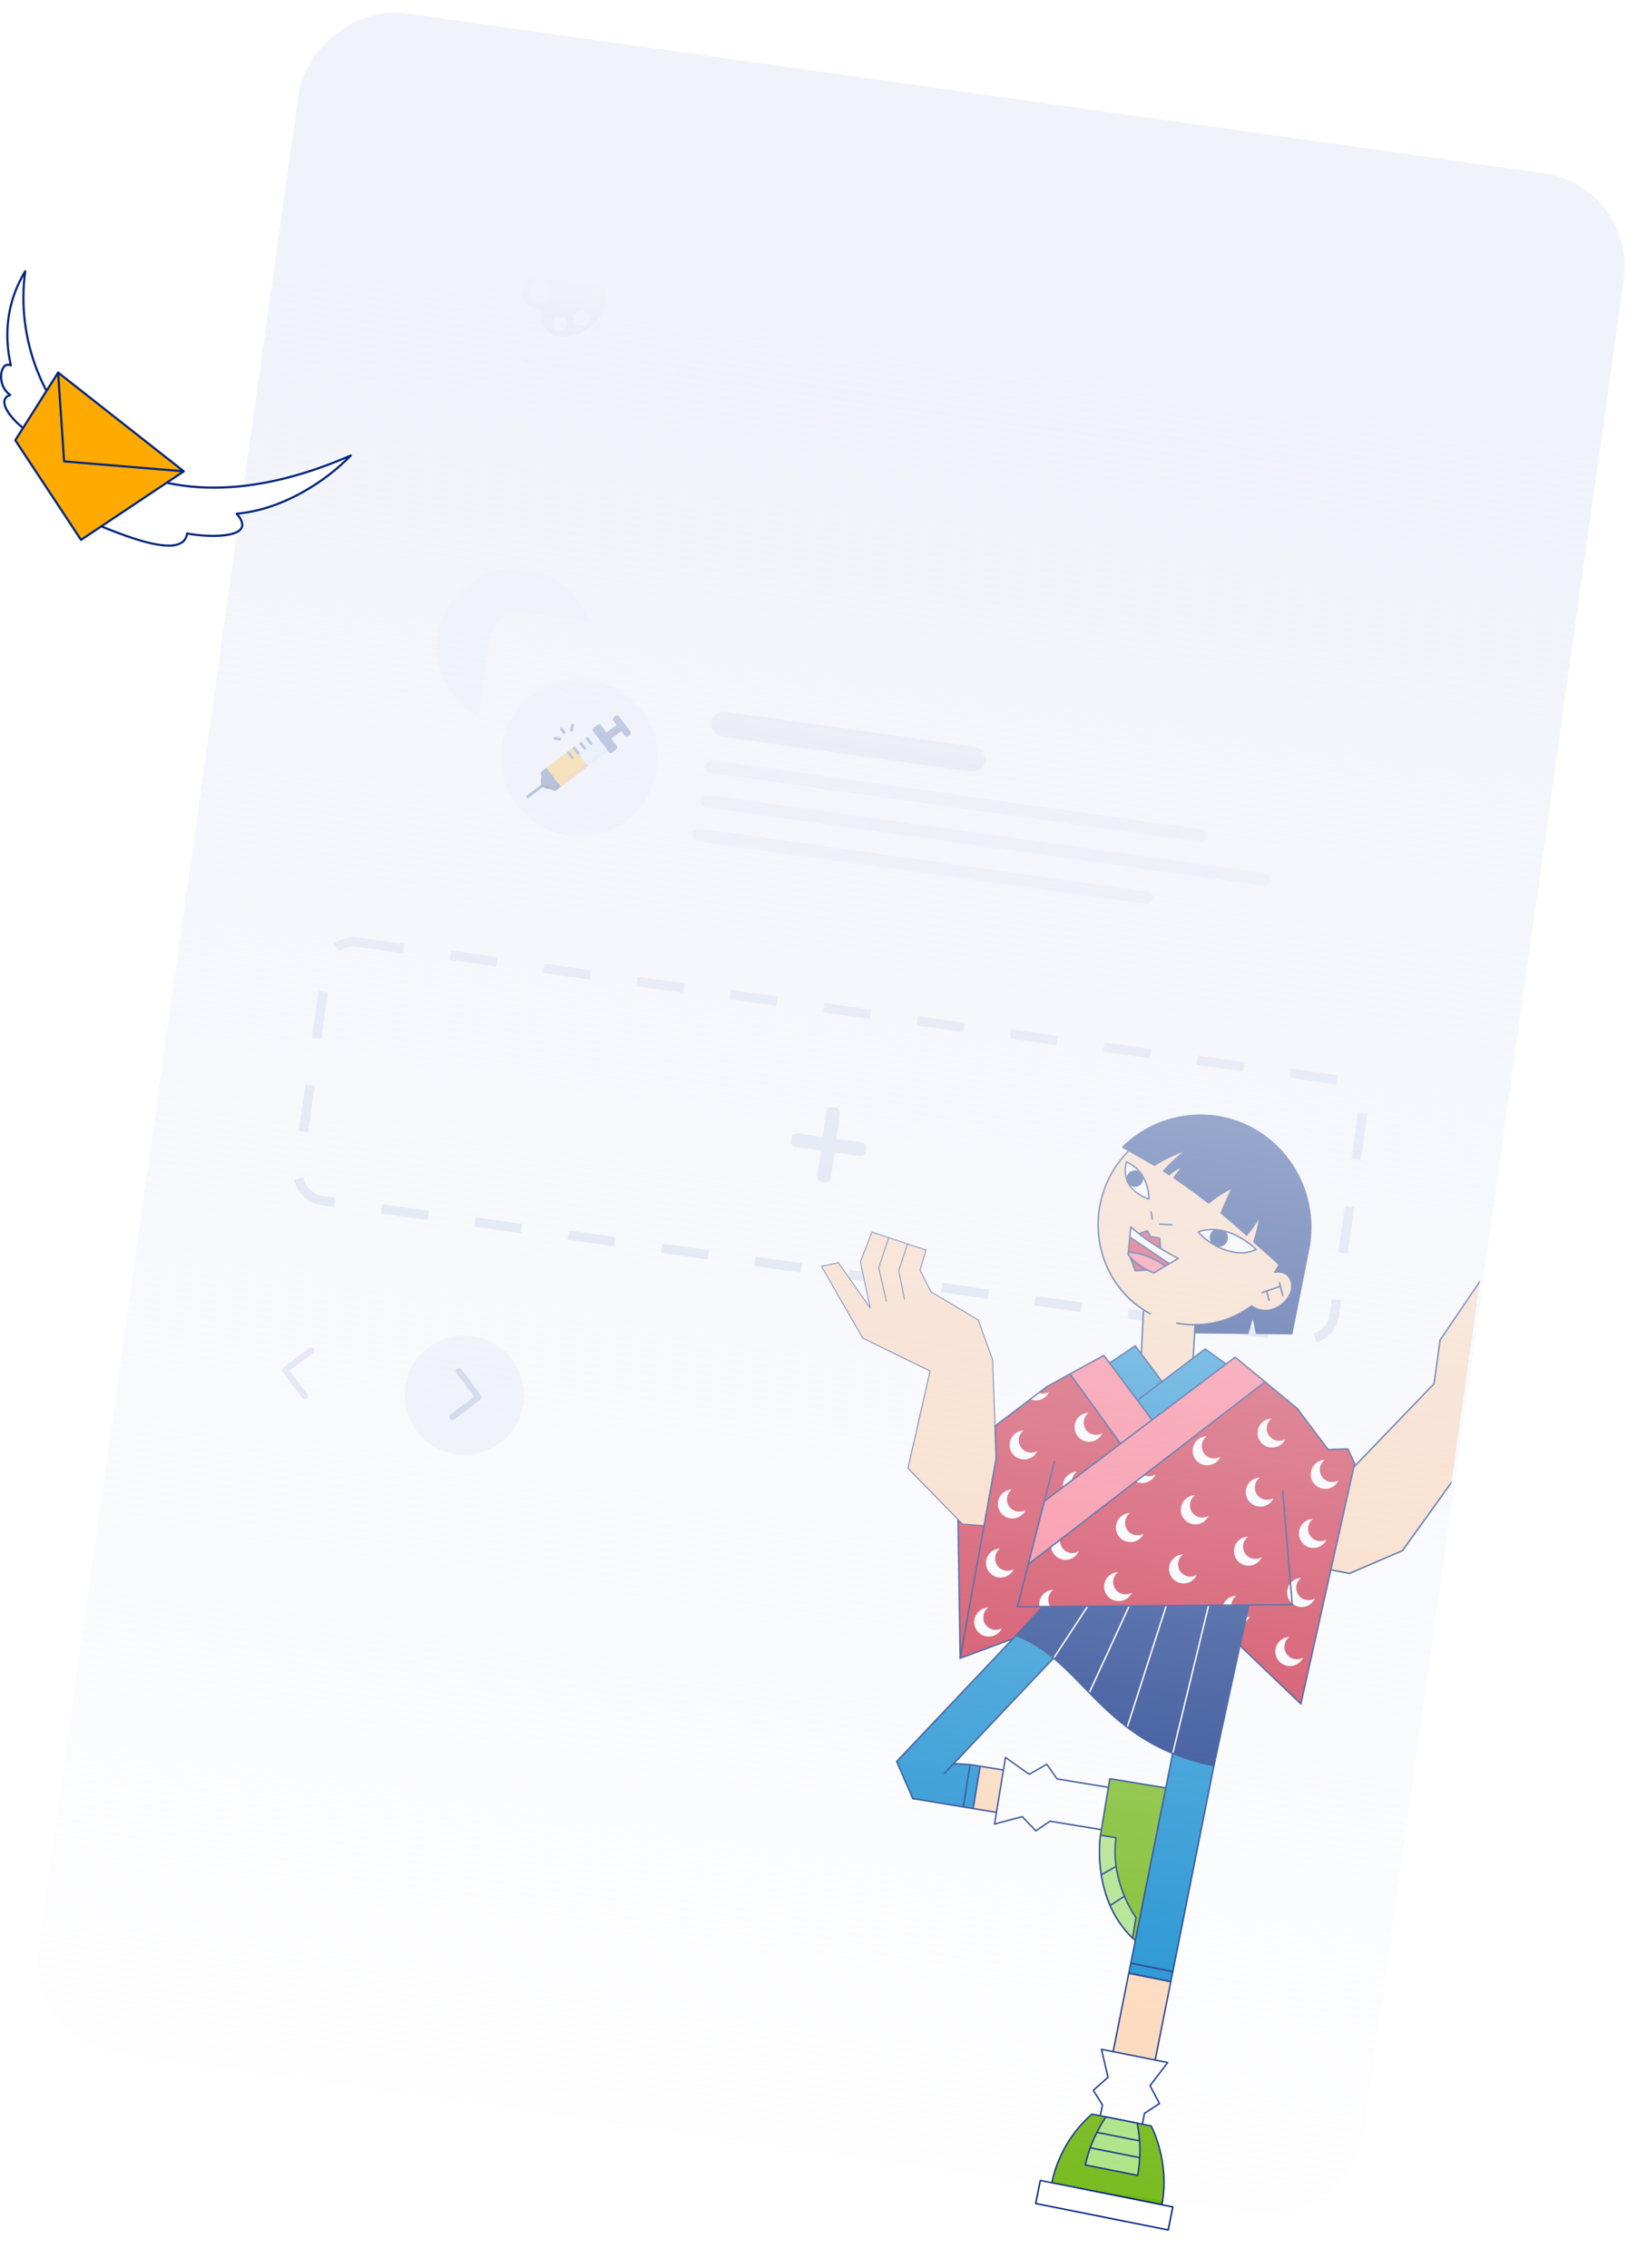 <svg width="521" height="722" viewBox="0 0 521 722" fill="none" xmlns="http://www.w3.org/2000/svg">
<g filter="url(#filter0_d_1384_3227)">
<rect x="444.606" y="288.618" width="336" height="86" rx="10" transform="rotate(-172 444.606 288.618)" fill="white"/>
</g>
<circle cx="164.062" cy="206.051" r="25" transform="rotate(8 164.062 206.051)" fill="#F1F3FA"/>
<rect x="105.245" y="298.695" width="333" height="83" rx="8.5" transform="rotate(8 105.245 298.695)" stroke="#D8DFF0" stroke-width="3" stroke-linejoin="round" stroke-dasharray="15 15"/>
<g clip-path="url(#clip0_1384_3227)">
<path d="M274.293 363.623L266.191 362.484L267.33 354.382C267.455 353.488 266.831 352.66 265.937 352.534L264.857 352.382C263.962 352.256 263.134 352.88 263.009 353.775L261.87 361.877L253.768 360.738C252.873 360.612 252.045 361.236 251.92 362.131L251.768 363.211C251.642 364.106 252.266 364.934 253.16 365.059L261.263 366.198L260.124 374.3C259.998 375.195 260.622 376.023 261.517 376.148L262.597 376.3C263.491 376.426 264.319 375.802 264.445 374.907L265.584 366.805L273.686 367.944C274.58 368.07 275.408 367.446 275.534 366.551L275.686 365.471C275.812 364.577 275.188 363.749 274.293 363.623Z" fill="#D8DFF0"/>
</g>
<circle cx="147.774" cy="444.095" r="19" transform="rotate(8 147.774 444.095)" fill="#F1F3FA"/>
<path d="M146.071 436.451L152.312 444.733L144.029 450.975" stroke="#C0C9DF" stroke-width="2" stroke-linecap="round" stroke-linejoin="round"/>
<path d="M96.994 444.363L90.752 436.081L99.035 429.839" stroke="#DCE2F2" stroke-width="2" stroke-linecap="round" stroke-linejoin="round"/>
<g filter="url(#filter1_d_1384_3227)">
<rect x="460.333" y="176.718" width="336" height="86" rx="10" transform="rotate(-172 460.333 176.718)" fill="white"/>
</g>
<circle cx="179.788" cy="94.151" r="25" transform="rotate(8 179.788 94.151)" fill="#F1F3FA"/>
<g clip-path="url(#clip1_1384_3227)">
<path d="M181.242 80.218L177.485 106.955C184.868 107.993 191.694 102.849 192.732 95.466C193.77 88.082 188.625 81.256 181.242 80.218Z" fill="#10307D"/>
<path d="M191.118 95.239C192.156 87.855 187.734 81.13 181.242 80.218C173.859 79.18 167.032 84.324 165.995 91.708C165.539 94.954 167.8 97.955 171.046 98.411C171.937 98.536 172.558 99.361 172.433 100.252C171.977 103.498 174.239 106.499 177.484 106.955C183.976 107.868 190.08 102.622 191.118 95.239ZM171.386 95.99C169.477 95.722 168.147 93.957 168.416 92.048C168.684 90.139 170.449 88.809 172.358 89.077C174.267 89.346 175.597 91.111 175.329 93.019C175.06 94.928 173.295 96.258 171.386 95.99Z" fill="#2C4A93"/>
<path d="M182.627 82.782C182.221 82.243 181.635 81.92 181.015 81.832L180.824 86.301C181.232 86.524 181.75 86.504 182.146 86.206C183.224 85.393 183.44 83.86 182.627 82.782Z" fill="#DD9E20"/>
<path d="M181.485 82.622C181.394 82.127 181.221 81.861 181.014 81.832C180.395 81.745 179.742 81.895 179.203 82.301C178.124 83.114 177.909 84.646 178.722 85.725C179.128 86.264 179.894 86.371 180.433 85.965C180.541 86.108 180.675 86.22 180.823 86.301C180.883 86.249 180.945 86.165 181.004 86.045C181.452 85.144 181.667 83.611 181.485 82.622Z" fill="#FFAA00"/>
<path d="M179.523 104.872C178.984 105.278 178.331 105.428 177.711 105.34L178.759 100.992C179.213 100.89 179.706 101.053 180.004 101.448C180.816 102.527 180.601 104.059 179.523 104.872Z" fill="white"/>
<path d="M178.381 104.712C178.157 105.163 177.917 105.37 177.711 105.341C177.091 105.254 176.505 104.931 176.098 104.392C175.286 103.313 175.501 101.78 176.58 100.968C177.119 100.562 177.885 100.669 178.291 101.208C178.435 101.1 178.594 101.03 178.759 100.993C178.802 101.059 178.838 101.158 178.862 101.289C179.044 102.278 178.829 103.811 178.381 104.712Z" fill="white"/>
<path d="M184.695 103.536L185.375 98.694C186.713 98.882 187.644 100.118 187.456 101.455C187.268 102.792 186.032 103.724 184.695 103.536Z" fill="white"/>
<path d="M185.841 101.228C185.653 102.565 185.14 103.598 184.694 103.536C183.357 103.348 182.425 102.111 182.613 100.774C182.707 100.106 183.325 99.64 183.994 99.734C184.088 99.066 184.706 98.6 185.374 98.694C185.82 98.756 186.029 99.891 185.841 101.228Z" fill="white"/>
<path d="M190.65 93.428C190.244 92.889 189.658 92.566 189.038 92.479L188.358 97.32C188.977 97.408 189.63 97.258 190.169 96.852C191.247 96.04 191.463 94.507 190.65 93.428Z" fill="#DD9E20"/>
<path d="M189.506 95.013C189.694 93.676 189.485 92.542 189.04 92.479C188.42 92.392 187.767 92.541 187.228 92.948C186.689 93.354 186.581 94.12 186.987 94.659C186.448 95.066 186.341 95.832 186.747 96.371C187.153 96.91 187.739 97.234 188.359 97.321C188.805 97.383 189.318 96.35 189.506 95.013Z" fill="#FFAA00"/>
<path d="M187.23 85.493L186.55 90.335C187.887 90.523 189.123 89.591 189.311 88.254C189.499 86.917 188.567 85.681 187.23 85.493Z" fill="#AA172D"/>
<path d="M187.697 88.027C187.885 86.69 187.676 85.555 187.23 85.493C185.893 85.305 184.657 86.236 184.469 87.573C184.375 88.242 184.841 88.86 185.509 88.954C185.415 89.623 185.881 90.241 186.549 90.335C186.995 90.397 187.509 89.364 187.697 88.027Z" fill="#CC1D37"/>
</g>
<rect x="221.331" y="78.777" width="58" height="8" rx="4" transform="rotate(8 221.331 78.777)" fill="#183989" fill-opacity="0.18"/>
<rect x="286.688" y="87.962" width="85" height="8" rx="4" transform="rotate(8 286.688 87.962)" fill="#183989" fill-opacity="0.18"/>
<rect x="219.104" y="94.622" width="216" height="4" rx="2" transform="rotate(8 219.104 94.622)" fill="#183989" fill-opacity="0.1"/>
<rect x="217.573" y="105.515" width="183" height="4" rx="2" transform="rotate(8 217.573 105.515)" fill="#183989" fill-opacity="0.1"/>
<rect x="215.052" y="116.269" width="202" height="4" rx="2" transform="rotate(8 215.052 116.269)" fill="#183989" fill-opacity="0.1"/>
<g filter="url(#filter2_d_1384_3227)">
<rect x="462.932" y="323.507" width="336" height="86" rx="10" transform="rotate(-172 462.932 323.507)" fill="white"/>
</g>
<circle cx="184.367" cy="241.217" r="25" transform="rotate(8 184.367 241.217)" fill="#F1F3FA"/>
<g clip-path="url(#clip2_1384_3227)">
<path d="M196.947 230.22L198.402 232.151L194.111 235.385L192.656 233.454L196.947 230.22Z" fill="#183989"/>
<path d="M193.373 234.413L197.664 231.179L198.401 232.156L194.11 235.39L193.373 234.413Z" fill="#122F76"/>
<path d="M167.868 254.046C167.755 254.03 167.648 253.971 167.574 253.873C167.425 253.676 167.465 253.397 167.661 253.248L172.567 249.552C172.764 249.404 173.043 249.443 173.192 249.64C173.34 249.836 173.301 250.116 173.104 250.264L168.198 253.961C168.1 254.035 167.981 254.062 167.868 254.046Z" fill="#183989"/>
<path d="M193.546 239.048L187.146 243.871L186.105 243.123L183.958 241.582L182.768 238.061L182.927 237.557L184.281 236.537L184.8 236.425L184.993 236L186.286 235.026L186.759 234.942L186.998 234.489L188.984 232.993L191.729 235.368L192.995 237.931L193.546 239.048Z" fill="#D8ECFE"/>
<path d="M193.546 239.048L187.146 243.871L186.105 243.123L192.995 237.931L193.546 239.048Z" fill="#CDE2FF"/>
<path d="M187.146 243.871L178.453 250.422L175.292 248.277L173.89 244.367L180.324 239.519L180.865 239.465L181.037 238.982L182.215 238.094L182.768 238.061L187.146 243.871Z" fill="#FFAA00"/>
<path d="M186.409 242.893L177.715 249.444L177.731 249.933L178.452 250.422L187.146 243.871L186.409 242.893Z" fill="#FA982F"/>
<path d="M178.453 250.422L177.078 251.458C176.728 251.718 176.234 251.683 175.916 251.441C175.769 251.329 175.602 251.246 175.42 251.215L173.868 250.947C173.103 250.815 172.5 250.286 172.244 249.603C172.131 249.302 172.085 248.97 172.122 248.63L172.289 247.087C172.31 246.901 172.291 246.711 172.219 246.539C172.055 246.138 172.184 245.644 172.515 245.403L173.89 244.367L177.716 249.445L178.453 250.422Z" fill="#122F76"/>
<path d="M178.452 250.422L177.078 251.458C176.728 251.718 176.234 251.683 175.916 251.441C175.769 251.329 175.602 251.246 175.42 251.215L173.868 250.947C173.103 250.815 172.5 250.286 172.244 249.603C172.243 249.599 172.241 249.595 172.24 249.591C172.496 249.779 172.798 249.912 173.131 249.969L174.729 250.245C174.881 250.271 175.027 250.333 175.143 250.435C175.474 250.727 175.975 250.756 176.341 250.48L177.716 249.444L178.452 250.422Z" fill="#00164C"/>
<path d="M196.351 237.566L191.181 230.705C190.989 230.45 190.627 230.399 190.372 230.591L188.794 231.78C188.539 231.972 188.488 232.335 188.68 232.59L193.85 239.451C194.042 239.706 194.405 239.757 194.66 239.565L196.238 238.376C196.493 238.183 196.544 237.821 196.351 237.566Z" fill="#183989"/>
<path d="M196.351 237.566L195.615 236.588C195.807 236.843 195.756 237.206 195.501 237.398L193.923 238.587C193.668 238.779 193.306 238.728 193.114 238.473L193.85 239.451C194.042 239.706 194.405 239.757 194.66 239.564L196.238 238.375C196.493 238.183 196.543 237.821 196.351 237.566Z" fill="#183989"/>
<path d="M200.423 232.554L197.122 228.173C196.774 227.71 196.117 227.618 195.654 227.966L195.547 228.048C195.085 228.396 194.992 229.053 195.341 229.515L198.642 233.896C198.99 234.358 199.647 234.451 200.109 234.102L200.217 234.021C200.679 233.673 200.771 233.016 200.423 232.554Z" fill="#183989"/>
<path d="M200.423 232.554L199.686 231.576C200.035 232.038 199.942 232.695 199.48 233.044L199.372 233.125C198.91 233.473 198.253 233.381 197.905 232.918L198.642 233.896C198.99 234.358 199.647 234.45 200.109 234.102L200.217 234.021C200.679 233.673 200.771 233.016 200.423 232.554Z" fill="#122F76"/>
<path d="M188.383 237.067C188.285 237.141 188.165 237.168 188.052 237.152C187.939 237.137 187.832 237.078 187.759 236.979L186.286 235.026L186.999 234.489L188.471 236.443C188.619 236.639 188.58 236.918 188.383 237.067Z" fill="#183989"/>
<path d="M186.378 238.578C186.279 238.652 186.16 238.68 186.048 238.664C185.934 238.648 185.828 238.589 185.753 238.49L184.281 236.537L184.993 236L186.466 237.953C186.614 238.15 186.575 238.43 186.378 238.578Z" fill="#183989"/>
<path d="M182.42 241.56C182.322 241.634 182.203 241.661 182.09 241.645C181.977 241.629 181.87 241.57 181.796 241.472L180.324 239.519L181.036 238.982L182.508 240.935C182.656 241.132 182.617 241.412 182.42 241.56Z" fill="#183989"/>
<path d="M183.981 240.22C183.868 240.204 183.761 240.145 183.687 240.047L182.215 238.094L182.927 237.557L184.399 239.51C184.548 239.707 184.508 239.987 184.312 240.135C184.213 240.209 184.094 240.236 183.981 240.22Z" fill="#183989"/>
<path d="M179.519 233.652C179.406 233.636 179.299 233.577 179.225 233.479L178.346 232.312C178.197 232.115 178.237 231.836 178.433 231.688C178.63 231.539 178.91 231.579 179.058 231.775L179.937 232.942C180.085 233.139 180.046 233.418 179.849 233.567C179.751 233.641 179.632 233.668 179.519 233.652Z" fill="#183989"/>
<path d="M181.875 232.891C181.631 232.857 181.461 232.631 181.495 232.388L181.726 230.749C181.76 230.505 181.985 230.335 182.229 230.37C182.473 230.404 182.643 230.629 182.609 230.873L182.379 232.512C182.344 232.756 182.119 232.926 181.875 232.891Z" fill="#183989"/>
<path d="M178.156 235.694L176.518 235.464C176.274 235.429 176.104 235.204 176.138 234.96C176.172 234.716 176.398 234.546 176.642 234.58L178.28 234.811C178.524 234.845 178.694 235.07 178.66 235.314C178.625 235.558 178.4 235.728 178.156 235.694Z" fill="#183989"/>
</g>
<rect x="226.9" y="225.984" width="88" height="8" rx="4" transform="rotate(8 226.9 225.984)" fill="#183989" fill-opacity="0.18"/>
<rect x="224.674" y="241.83" width="161" height="4" rx="2" transform="rotate(8 224.674 241.83)" fill="#183989" fill-opacity="0.1"/>
<rect x="223.143" y="252.722" width="183" height="4" rx="2" transform="rotate(8 223.143 252.722)" fill="#183989" fill-opacity="0.1"/>
<rect x="220.621" y="263.476" width="148" height="4" rx="2" transform="rotate(8 220.621 263.476)" fill="#183989" fill-opacity="0.1"/>
<g clip-path="url(#clip3_1384_3227)">
<path d="M471.475 407.171L475.263 413.189L491.916 398.001L507.124 424.865L474.841 453.938L446.33 493.594L429.459 500.827L409.079 496.839L415.794 472.416L426.098 471.949L456.402 440.427L458.34 426.515L471.475 407.171Z" fill="#FFD6B5"/>
<path d="M409.033 497.069C409.001 497.063 408.971 497.05 408.945 497.032C408.919 497.014 408.896 496.99 408.879 496.963C408.862 496.936 408.851 496.905 408.847 496.873C408.842 496.842 408.844 496.809 408.853 496.778L415.567 472.355C415.58 472.307 415.608 472.265 415.647 472.234C415.685 472.203 415.733 472.186 415.782 472.183L425.993 471.72L456.18 440.32L458.109 426.482C458.114 426.447 458.126 426.413 458.146 426.383L471.281 407.041C471.302 407.009 471.332 406.982 471.367 406.964C471.401 406.946 471.44 406.937 471.479 406.938C471.518 406.938 471.556 406.948 471.59 406.967C471.623 406.986 471.652 407.014 471.672 407.047L475.311 412.827L491.758 397.83C491.784 397.807 491.815 397.79 491.848 397.78C491.882 397.77 491.917 397.768 491.952 397.774C491.987 397.779 492.02 397.792 492.049 397.812C492.078 397.832 492.102 397.859 492.119 397.89L507.327 424.753C507.353 424.799 507.363 424.853 507.355 424.906C507.346 424.959 507.32 425.007 507.28 425.042L475.015 454.095L446.519 493.731C446.494 493.765 446.46 493.791 446.422 493.807L429.55 501.043C429.507 501.062 429.46 501.067 429.414 501.058L409.034 497.07L409.033 497.069ZM415.973 472.643L409.371 496.659L429.433 500.585L446.177 493.406L474.651 453.802C474.661 453.788 474.672 453.776 474.684 453.765L506.827 424.819L491.856 398.374L475.417 413.362C475.392 413.385 475.362 413.402 475.33 413.412C475.297 413.422 475.263 413.425 475.229 413.42C475.195 413.415 475.163 413.403 475.135 413.384C475.106 413.366 475.082 413.342 475.063 413.313L471.469 407.599L458.565 426.603L456.635 440.46C456.628 440.509 456.606 440.555 456.571 440.591L426.267 472.112C426.226 472.155 426.17 472.181 426.11 472.184L415.973 472.643Z" fill="#00257D"/>
<path d="M470.875 433.685L469.787 426.218C469.78 426.177 469.785 426.135 469.801 426.096L475.045 413.101L475.478 413.276L470.258 426.213L471.337 433.618L470.875 433.685Z" fill="#00257D"/>
<path d="M363.15 431.447L370.869 444.857L379.751 432.875L380.378 421.825L373.383 414.024L363.957 416.778L363.246 430.966" fill="#FFD6B5"/>
<path d="M412.838 448.287L422.71 461.385L428.97 461.175L431.135 465.807L414.021 542.356L378.293 508.137L412.838 448.287Z" fill="#CC1D37"/>
<path d="M413.975 542.585C413.931 542.576 413.891 542.556 413.859 542.525L378.131 508.306L378.454 507.968L413.883 541.901L430.89 465.834L428.823 461.414L422.717 461.619C422.68 461.621 422.643 461.613 422.609 461.597C422.575 461.581 422.545 461.557 422.523 461.527L412.652 448.429L413.026 448.147L422.823 461.15L428.961 460.946C429.006 460.944 429.052 460.956 429.091 460.98C429.13 461.004 429.161 461.039 429.18 461.08L431.346 465.712C431.368 465.759 431.374 465.811 431.364 465.862L414.249 542.411C414.236 542.47 414.2 542.523 414.148 542.556C414.097 542.589 414.035 542.601 413.975 542.589L413.975 542.585Z" fill="#00257D"/>
<path d="M304.665 467.569L305.589 527.82L327.057 472.772L316.03 458.186L304.665 467.569Z" fill="#CC1D37"/>
<path d="M305.543 528.049C305.49 528.038 305.443 528.01 305.409 527.969C305.375 527.928 305.356 527.877 305.355 527.823L304.43 467.572C304.429 467.537 304.437 467.502 304.451 467.47C304.466 467.438 304.487 467.41 304.514 467.388L315.88 458.005C315.904 457.985 315.932 457.97 315.962 457.961C315.992 457.952 316.024 457.95 316.055 457.953C316.118 457.961 316.176 457.994 316.214 458.044L327.242 472.63C327.266 472.662 327.282 472.699 327.288 472.739C327.293 472.778 327.288 472.819 327.274 472.856L305.806 527.904C305.786 527.955 305.75 527.997 305.703 528.023C305.656 528.05 305.601 528.059 305.547 528.05L305.543 528.049ZM304.898 467.678L305.802 526.625L326.789 472.808L315.989 458.521L304.898 467.678Z" fill="#00257D"/>
<path d="M288.954 467.346L296.012 436.396L274.554 425.915L261.447 403.07L266.829 401.911L276.963 416.351L273.835 401.641L277.502 392.163L294.725 397.897L292.829 404.26L296.294 411.159L311.328 420.136L315.885 432.751L317.931 485.965L306.308 485.088L288.954 467.346Z" fill="#FFD6B5"/>
<path d="M318.04 486.05C318.037 486.056 318.033 486.061 318.028 486.066C318.014 486.079 317.998 486.089 317.98 486.096C317.962 486.102 317.942 486.105 317.923 486.104L306.298 485.225C306.265 485.223 306.235 485.208 306.211 485.185L288.857 467.443C288.841 467.426 288.83 467.406 288.823 467.384C288.817 467.362 288.817 467.339 288.822 467.317L295.856 436.472L274.495 426.038C274.471 426.026 274.45 426.007 274.437 425.983L261.33 403.139C261.319 403.12 261.313 403.1 261.311 403.078C261.31 403.057 261.314 403.035 261.323 403.015C261.332 402.996 261.345 402.979 261.362 402.965C261.378 402.951 261.398 402.942 261.419 402.937L266.802 401.778C266.828 401.772 266.855 401.774 266.88 401.784C266.905 401.794 266.927 401.811 266.943 401.833L276.692 415.725L273.703 401.67C273.697 401.644 273.7 401.617 273.709 401.593L277.376 392.115C277.389 392.082 277.414 392.055 277.445 392.04C277.477 392.025 277.514 392.023 277.547 392.034L294.769 397.768C294.803 397.78 294.831 397.803 294.847 397.835C294.863 397.866 294.867 397.903 294.857 397.937L292.975 404.248L296.399 411.063L311.398 420.019C311.425 420.035 311.446 420.06 311.456 420.09L316.014 432.706C316.019 432.719 316.022 432.733 316.022 432.747L318.069 485.961C318.07 485.993 318.06 486.025 318.04 486.05ZM306.371 484.957L317.79 485.818L315.751 432.778L311.217 420.229L296.225 411.276C296.202 411.263 296.184 411.244 296.173 411.22L292.709 404.323C292.693 404.292 292.69 404.256 292.7 404.223L294.558 397.987L277.585 392.336L273.978 401.653L277.098 416.323C277.105 416.354 277.1 416.386 277.086 416.414C277.072 416.442 277.048 416.464 277.019 416.477C276.99 416.489 276.958 416.491 276.928 416.483C276.897 416.474 276.871 416.456 276.853 416.43L266.771 402.064L261.659 403.165L274.653 425.811L296.073 436.274C296.1 436.288 296.123 436.31 296.136 436.338C296.149 436.366 296.153 436.397 296.146 436.427L289.105 467.305L306.371 484.957Z" fill="#00257D"/>
<path d="M282.24 414.281L281.974 414.34L279.552 403.524C279.547 403.5 279.548 403.475 279.556 403.451L282.725 393.904L282.984 393.99L279.827 403.502L282.24 414.281Z" fill="#00257D"/>
<path d="M287.991 413.633L287.723 413.685L285.906 404.426C285.902 404.402 285.903 404.378 285.91 404.356L288.718 395.898L288.978 395.984L286.181 404.408L287.991 413.633Z" fill="#00257D"/>
<path d="M333.345 441.277L316.714 453.87L317.056 464.172L305.588 527.815L333.806 517.384L341.994 452.198L333.345 441.277Z" fill="#CC1D37"/>
<path d="M305.539 528.046C305.479 528.034 305.426 527.999 305.392 527.948C305.357 527.898 305.344 527.836 305.355 527.775L316.819 464.156L316.478 453.879C316.477 453.842 316.485 453.805 316.501 453.771C316.517 453.737 316.541 453.708 316.571 453.685L333.201 441.092L333.483 441.465L316.949 453.985L317.288 464.166C317.289 464.181 317.287 464.197 317.285 464.213L305.886 527.455L333.724 517.167L333.886 517.606L305.668 528.035C305.627 528.051 305.582 528.055 305.539 528.046Z" fill="#00257D"/>
<path d="M420.718 469.995C420.16 469.158 419.944 468.138 420.116 467.146C420.287 466.155 420.833 465.266 421.64 464.665C420.815 464.69 420.011 464.935 419.313 465.375C418.615 465.815 418.047 466.434 417.669 467.168C417.29 467.902 417.115 468.723 417.161 469.547C417.207 470.372 417.473 471.169 417.931 471.855C418.389 472.542 419.022 473.094 419.765 473.453C420.508 473.812 421.334 473.966 422.156 473.898C422.979 473.831 423.768 473.544 424.443 473.068C425.117 472.592 425.652 471.945 425.992 471.192C425.127 471.707 424.097 471.869 423.116 471.647C422.134 471.424 421.276 470.832 420.718 469.995Z" fill="white"/>
<path d="M411.705 503.031C411.11 503.429 410.614 503.959 410.258 504.581C409.902 505.202 409.695 505.898 409.654 506.613C409.613 507.328 409.738 508.043 410.02 508.701C410.302 509.36 410.733 509.943 411.279 510.407C411.825 510.87 412.471 511.2 413.167 511.371C413.862 511.542 414.588 511.549 415.286 511.391C415.985 511.234 416.637 510.916 417.192 510.464C417.747 510.011 418.19 509.436 418.484 508.783C417.619 509.305 416.587 509.473 415.601 509.252C414.615 509.032 413.752 508.44 413.192 507.599C412.631 506.759 412.416 505.735 412.591 504.739C412.767 503.744 413.318 502.855 414.132 502.256C413.267 502.281 412.425 502.55 411.705 503.031Z" fill="white"/>
<path d="M416.964 488.791C416.406 487.954 416.19 486.934 416.362 485.943C416.533 484.951 417.079 484.063 417.886 483.462C417.061 483.487 416.258 483.732 415.559 484.172C414.861 484.612 414.293 485.231 413.915 485.964C413.536 486.698 413.361 487.52 413.407 488.344C413.453 489.168 413.719 489.965 414.177 490.652C414.635 491.338 415.268 491.89 416.011 492.249C416.754 492.609 417.58 492.762 418.402 492.695C419.225 492.627 420.014 492.34 420.689 491.865C421.363 491.389 421.898 490.741 422.238 489.989C421.373 490.503 420.343 490.666 419.362 490.443C418.381 490.22 417.522 489.629 416.964 488.791Z" fill="white"/>
<path d="M413.08 529.523C413.801 529.043 414.372 528.369 414.727 527.579C413.862 528.101 412.829 528.269 411.844 528.048C410.858 527.828 409.995 527.236 409.434 526.395C408.874 525.555 408.659 524.531 408.834 523.535C409.009 522.54 409.561 521.651 410.375 521.052C409.66 521.074 408.958 521.261 408.327 521.6C407.696 521.939 407.153 522.419 406.739 523.004C406.325 523.589 406.053 524.261 405.943 524.969C405.834 525.677 405.89 526.401 406.108 527.083C406.326 527.765 406.699 528.388 407.199 528.901C407.698 529.415 408.31 529.805 408.986 530.041C409.662 530.278 410.383 530.354 411.094 530.264C411.804 530.174 412.484 529.92 413.08 529.523Z" fill="white"/>
<path d="M391.035 508.677C390.439 509.074 389.944 509.605 389.588 510.226C389.232 510.848 389.025 511.544 388.984 512.259C388.942 512.974 389.068 513.689 389.35 514.347C389.632 515.005 390.063 515.589 390.609 516.052C391.155 516.516 391.801 516.846 392.496 517.017C393.192 517.188 393.917 517.195 394.616 517.037C395.314 516.88 395.967 516.562 396.522 516.11C397.077 515.657 397.519 515.081 397.814 514.429C396.949 514.95 395.916 515.119 394.93 514.898C393.945 514.678 393.082 514.086 392.521 513.245C391.961 512.405 391.746 511.38 391.921 510.385C392.096 509.39 392.648 508.501 393.462 507.902C392.596 507.927 391.755 508.195 391.035 508.677Z" fill="white"/>
<path d="M311.965 562.185L308.745 561.664L306.567 575.137L309.787 575.657L311.965 562.185Z" fill="#0084CC"/>
<path d="M306.522 575.366C306.462 575.354 306.41 575.32 306.375 575.27C306.341 575.22 306.327 575.159 306.337 575.099L308.514 561.627C308.519 561.596 308.53 561.567 308.546 561.541C308.562 561.515 308.583 561.492 308.608 561.475C308.633 561.457 308.661 561.444 308.691 561.437C308.721 561.43 308.752 561.429 308.782 561.433L312.002 561.954L312.011 561.956C312.07 561.968 312.123 562.002 312.157 562.052C312.192 562.101 312.206 562.162 312.196 562.222L310.018 575.694C310.013 575.725 310.002 575.754 309.986 575.78C309.97 575.806 309.949 575.829 309.924 575.847C309.899 575.865 309.871 575.878 309.841 575.885C309.811 575.892 309.78 575.893 309.75 575.888L306.53 575.368L306.522 575.366ZM308.939 561.932L306.836 574.943L309.593 575.389L311.697 562.378L308.939 561.932Z" fill="#00257D"/>
<path d="M321.886 563.822L311.955 562.185L309.735 575.65L319.667 577.287L321.886 563.822Z" fill="#FFD6B5"/>
<path d="M309.687 575.88C309.628 575.868 309.575 575.834 309.541 575.784C309.506 575.734 309.493 575.672 309.503 575.612L311.722 562.147C311.727 562.117 311.738 562.088 311.754 562.062C311.77 562.036 311.792 562.013 311.817 561.995C311.842 561.977 311.87 561.965 311.9 561.958C311.93 561.951 311.961 561.95 311.991 561.955L321.923 563.591C321.984 563.603 322.038 563.637 322.075 563.686C322.111 563.737 322.126 563.799 322.116 563.861L319.896 577.326C319.886 577.387 319.852 577.442 319.801 577.478C319.751 577.514 319.688 577.528 319.627 577.518L309.695 575.882L309.687 575.88ZM312.146 562.454L310.001 575.458L319.473 577.019L321.617 564.015L312.146 562.454Z" fill="#00257D"/>
<path d="M316.525 580.6L325.344 578.226L329.662 582.765L334.193 579.684L360.685 584.051L362.906 570.586L336.412 566.219L333.159 561.552L327.564 564.76L320.022 559.387L316.525 580.6Z" fill="white"/>
<path d="M316.478 580.828C316.419 580.816 316.366 580.782 316.332 580.732C316.297 580.682 316.283 580.621 316.293 580.561L319.79 559.348C319.796 559.308 319.813 559.272 319.837 559.24C319.862 559.209 319.894 559.185 319.931 559.17C319.968 559.154 320.008 559.149 320.047 559.153C320.086 559.158 320.124 559.172 320.156 559.195L327.577 564.482L333.042 561.348C333.093 561.319 333.153 561.31 333.21 561.323C333.267 561.336 333.317 561.37 333.35 561.418L336.547 566.003L362.944 570.356C363.005 570.367 363.059 570.401 363.095 570.451C363.13 570.501 363.145 570.563 363.136 570.624L360.917 584.09C360.907 584.151 360.873 584.205 360.822 584.242C360.772 584.278 360.709 584.292 360.648 584.282L334.247 579.931L329.794 582.959C329.748 582.99 329.693 583.004 329.638 582.998C329.583 582.992 329.532 582.966 329.493 582.926L325.271 578.488L316.586 580.826C316.551 580.835 316.514 580.836 316.478 580.828ZM320.19 559.793L316.814 580.279L325.282 577.999C325.323 577.988 325.366 577.988 325.406 577.999C325.447 578.011 325.484 578.033 325.513 578.063L329.694 582.459L334.06 579.49C334.11 579.456 334.17 579.443 334.23 579.453L360.492 583.782L362.636 570.778L336.373 566.448C336.312 566.436 336.257 566.401 336.22 566.351L333.089 561.86L327.679 564.962C327.641 564.984 327.596 564.994 327.551 564.992C327.507 564.99 327.464 564.975 327.427 564.949L320.19 559.793Z" fill="#00257D"/>
<path d="M353.215 566.154L350.253 584.12C350.253 584.12 345.979 610.053 366.985 621.643L375.526 569.833L353.215 566.154Z" fill="#6EB60D"/>
<path d="M366.938 621.873C366.914 621.868 366.891 621.86 366.87 621.848C345.985 610.167 349.979 584.341 350.021 584.081L352.983 566.115C352.988 566.085 352.999 566.056 353.015 566.03C353.031 566.004 353.052 565.981 353.077 565.963C353.102 565.945 353.13 565.932 353.16 565.925C353.19 565.918 353.221 565.917 353.252 565.922L375.564 569.6C375.624 569.613 375.677 569.646 375.715 569.695C375.733 569.72 375.746 569.748 375.753 569.778C375.76 569.808 375.761 569.839 375.756 569.869L367.214 621.682C367.208 621.719 367.193 621.754 367.171 621.784C367.148 621.814 367.119 621.838 367.085 621.854C367.039 621.877 366.988 621.883 366.938 621.873ZM353.406 566.422L350.483 584.158C350.441 584.413 346.539 609.681 366.809 621.276L375.258 570.024L353.406 566.422Z" fill="#00257D"/>
<path d="M360.447 616.907C347.02 603.718 350.248 584.121 350.248 584.121L355.175 584.933C353.179 599.115 361.527 610.355 361.527 610.355L360.447 616.907Z" fill="#A9E37D"/>
<path d="M373.411 626.121L383.049 567.653L376.069 566.502L366.431 624.971L373.411 626.121Z" fill="white"/>
<path d="M366.383 625.198C366.324 625.187 366.271 625.152 366.237 625.102C366.202 625.052 366.189 624.991 366.198 624.931L375.839 566.462C375.844 566.432 375.855 566.403 375.871 566.377C375.888 566.35 375.909 566.328 375.934 566.31C375.959 566.292 375.987 566.279 376.017 566.272C376.047 566.265 376.078 566.264 376.108 566.269L383.088 567.42C383.119 567.425 383.148 567.435 383.174 567.451C383.201 567.467 383.224 567.489 383.242 567.514C383.26 567.539 383.272 567.567 383.279 567.597C383.286 567.628 383.286 567.659 383.28 567.689L373.642 626.158C373.632 626.219 373.598 626.273 373.547 626.309C373.497 626.345 373.434 626.36 373.373 626.35L366.393 625.199L366.383 625.198ZM376.26 566.771L366.698 624.778L373.216 625.853L382.779 567.845L376.26 566.771Z" fill="#00257D"/>
<path d="M360.402 617.136C360.358 617.127 360.317 617.106 360.284 617.074C346.923 603.951 349.987 584.278 350.019 584.081C350.024 584.05 350.035 584.021 350.051 583.995C350.067 583.969 350.089 583.946 350.114 583.929C350.139 583.911 350.167 583.898 350.197 583.891C350.227 583.884 350.258 583.883 350.288 583.888L355.215 584.7C355.274 584.713 355.326 584.747 355.361 584.795C355.397 584.844 355.413 584.903 355.408 584.963C353.449 598.882 361.634 610.103 361.716 610.214C361.734 610.239 361.748 610.268 361.755 610.298C361.763 610.329 361.764 610.36 361.759 610.391L360.679 616.945C360.673 616.976 360.662 617.006 360.645 617.032C360.629 617.059 360.607 617.082 360.581 617.099C360.555 617.117 360.526 617.13 360.495 617.136C360.465 617.142 360.433 617.142 360.402 617.136ZM350.447 584.388C350.15 586.611 348.241 604.247 360.291 616.421L361.282 610.411C360.538 609.364 353.132 598.503 354.914 585.125L350.447 584.388Z" fill="#00257D"/>
<path d="M355.091 593.867L350.374 596.546L350.604 596.953L355.322 594.273L355.091 593.867Z" fill="#00257D"/>
<path d="M357.721 603.362L353.195 606.327L353.451 606.718L357.977 603.753L357.721 603.362Z" fill="#00257D"/>
<path d="M290.516 572.494L306.567 575.139L308.746 561.667L292.608 560.765L290.516 572.494Z" fill="#0084CC"/>
<path d="M290.469 572.722C290.411 572.71 290.359 572.677 290.324 572.628C290.306 572.603 290.294 572.574 290.287 572.544C290.28 572.514 290.279 572.483 290.285 572.452L292.377 560.723C292.387 560.667 292.417 560.616 292.462 560.581C292.507 560.545 292.563 560.527 292.621 560.531L308.757 561.432C308.79 561.435 308.822 561.443 308.851 561.458C308.88 561.473 308.905 561.494 308.926 561.519C308.947 561.545 308.962 561.574 308.97 561.606C308.978 561.637 308.98 561.67 308.975 561.703L306.797 575.175C306.792 575.206 306.782 575.235 306.765 575.261C306.749 575.287 306.728 575.31 306.703 575.328C306.678 575.346 306.65 575.359 306.62 575.366C306.59 575.373 306.559 575.374 306.528 575.369L290.477 572.724L290.469 572.722ZM292.8 561.009L290.785 572.301L306.372 574.869L308.471 561.884L292.8 561.009Z" fill="#00257D"/>
<path d="M332.268 444.97C332.989 444.49 333.56 443.817 333.916 443.026C333.456 443.299 332.946 443.475 332.416 443.543C331.886 443.611 331.348 443.57 330.834 443.422L328.133 445.468C328.813 445.715 329.542 445.799 330.26 445.712C330.978 445.626 331.666 445.371 332.268 444.97Z" fill="white"/>
<path d="M321.137 479.422C320.578 478.585 320.363 477.566 320.534 476.574C320.706 475.582 321.251 474.694 322.058 474.093C321.233 474.118 320.43 474.363 319.732 474.803C319.033 475.243 318.465 475.862 318.087 476.596C317.709 477.329 317.533 478.151 317.579 478.975C317.625 479.799 317.891 480.596 318.349 481.283C318.807 481.97 319.44 482.521 320.183 482.881C320.926 483.24 321.752 483.394 322.575 483.326C323.397 483.258 324.187 482.972 324.861 482.496C325.536 482.02 326.07 481.372 326.41 480.62C325.545 481.135 324.516 481.297 323.534 481.074C322.553 480.851 321.695 480.26 321.137 479.422Z" fill="white"/>
<path d="M324.891 460.624C324.332 459.787 324.117 458.767 324.288 457.776C324.459 456.784 325.005 455.896 325.812 455.295C324.987 455.32 324.184 455.565 323.486 456.005C322.787 456.445 322.219 457.064 321.841 457.797C321.462 458.531 321.287 459.353 321.333 460.177C321.379 461.001 321.645 461.798 322.103 462.485C322.561 463.171 323.194 463.723 323.937 464.082C324.68 464.442 325.506 464.595 326.328 464.528C327.151 464.46 327.94 464.173 328.615 463.698C329.289 463.222 329.824 462.574 330.164 461.822C329.299 462.336 328.27 462.499 327.288 462.276C326.307 462.053 325.449 461.462 324.891 460.624Z" fill="white"/>
<path d="M317.254 520.154C317.975 519.675 318.546 519.001 318.902 518.211C318.037 518.732 317.004 518.9 316.018 518.68C315.032 518.46 314.169 517.868 313.609 517.027C313.048 516.186 312.833 515.162 313.009 514.167C313.184 513.172 313.736 512.283 314.55 511.684C313.834 511.705 313.133 511.893 312.502 512.231C311.871 512.57 311.327 513.051 310.913 513.635C310.499 514.22 310.227 514.893 310.118 515.601C310.008 516.309 310.065 517.032 310.282 517.715C310.5 518.397 310.874 519.019 311.373 519.533C311.872 520.046 312.484 520.436 313.16 520.673C313.836 520.91 314.557 520.986 315.268 520.896C315.978 520.806 316.658 520.552 317.254 520.154Z" fill="white"/>
<path d="M315.876 493.662C315.28 494.06 314.785 494.59 314.429 495.212C314.073 495.833 313.866 496.529 313.825 497.244C313.783 497.959 313.909 498.674 314.191 499.332C314.473 499.991 314.904 500.574 315.45 501.038C315.996 501.501 316.642 501.831 317.337 502.002C318.033 502.173 318.758 502.18 319.457 502.023C320.155 501.865 320.808 501.548 321.363 501.095C321.918 500.642 322.36 500.067 322.655 499.414C321.79 499.936 320.757 500.104 319.771 499.884C318.785 499.663 317.922 499.071 317.362 498.231C316.801 497.39 316.586 496.366 316.762 495.371C316.937 494.375 317.489 493.486 318.303 492.888C317.437 492.912 316.596 493.181 315.876 493.662Z" fill="white"/>
<path d="M326.145 517.626L285.373 560.681L290.516 572.493L300.45 564.604L337.957 524.996L326.145 517.626Z" fill="#0084CC"/>
<path d="M290.47 572.724C290.433 572.716 290.399 572.7 290.369 572.677C290.34 572.653 290.317 572.623 290.302 572.588L285.159 560.776C285.141 560.734 285.135 560.687 285.143 560.642C285.151 560.597 285.172 560.555 285.203 560.522L325.975 517.466C326.012 517.427 326.062 517.402 326.115 517.395C326.169 517.388 326.223 517.4 326.269 517.429L338.081 524.799C338.111 524.817 338.136 524.842 338.155 524.871C338.173 524.9 338.186 524.933 338.19 524.968C338.194 525.002 338.191 525.037 338.18 525.07C338.169 525.102 338.152 525.132 338.128 525.157L300.621 564.766L300.282 564.445L337.593 525.044L326.185 517.927L285.649 560.731L290.669 572.262L291.252 572.263L291.251 572.73L290.516 572.729C290.501 572.729 290.485 572.727 290.47 572.724Z" fill="#00257D"/>
<path d="M388.321 552.193L374.941 549.521L359.892 624.87L373.271 627.542L388.321 552.193Z" fill="#0084CC"/>
<path d="M372.631 630.742L359.252 628.07L353.91 654.814L367.29 657.486L372.631 630.742Z" fill="#FFD6B5"/>
<path d="M373.272 627.542L359.893 624.869L359.254 628.069L372.633 630.741L373.272 627.542Z" fill="#0084CC"/>
<path d="M372.587 630.971L359.208 628.299C359.147 628.287 359.094 628.251 359.059 628.2C359.025 628.148 359.013 628.085 359.025 628.024L359.664 624.825C359.676 624.764 359.712 624.711 359.763 624.676C359.815 624.642 359.878 624.629 359.939 624.641L373.317 627.314C373.378 627.326 373.432 627.362 373.466 627.413C373.5 627.465 373.513 627.528 373.501 627.589L372.862 630.788C372.85 630.849 372.814 630.902 372.762 630.937C372.711 630.971 372.648 630.984 372.587 630.971ZM359.529 627.887L372.449 630.467L372.997 627.726L360.076 625.146L359.529 627.887Z" fill="#00257D"/>
<path d="M373.225 627.773L359.847 625.101C359.786 625.088 359.732 625.053 359.698 625.001C359.664 624.949 359.651 624.886 359.663 624.826L374.713 549.476C374.725 549.415 374.761 549.362 374.813 549.327C374.864 549.293 374.927 549.28 374.988 549.293L388.367 551.965C388.427 551.977 388.481 552.013 388.515 552.064C388.55 552.116 388.562 552.179 388.55 552.24L373.5 627.589C373.488 627.65 373.452 627.704 373.401 627.738C373.349 627.772 373.286 627.785 373.225 627.773ZM360.167 624.688L373.088 627.269L388.046 552.377L375.126 549.797L360.167 624.688Z" fill="#00257D"/>
<path d="M367.097 658.45L353.718 655.778C353.658 655.765 353.604 655.73 353.57 655.678C353.535 655.626 353.523 655.563 353.535 655.503L359.023 628.025C359.035 627.964 359.071 627.911 359.123 627.876C359.174 627.842 359.237 627.83 359.298 627.842L372.677 630.514C372.737 630.526 372.791 630.562 372.825 630.613C372.86 630.665 372.872 630.728 372.86 630.789L367.372 658.266C367.36 658.327 367.324 658.38 367.272 658.415C367.221 658.449 367.158 658.462 367.097 658.45ZM354.039 655.365L366.959 657.945L372.356 630.926L359.436 628.346L354.039 655.365Z" fill="#00257D"/>
<path d="M350.564 652.296L352.638 661.192L347.956 665.357L350.88 669.989L349.136 678.723L362.515 681.395L364.26 672.661L369.033 669.566L366.017 663.865L371.641 656.506L350.564 652.296Z" fill="white"/>
<path d="M362.468 681.624L349.089 678.952C349.029 678.939 348.975 678.904 348.941 678.852C348.906 678.8 348.894 678.737 348.906 678.677L350.632 670.034L347.76 665.481C347.73 665.434 347.718 665.379 347.726 665.324C347.733 665.269 347.76 665.218 347.802 665.181L352.38 661.109L350.335 652.348C350.326 652.31 350.327 652.27 350.338 652.233C350.348 652.195 350.368 652.161 350.395 652.132C350.422 652.104 350.456 652.084 350.493 652.072C350.53 652.06 350.57 652.058 350.608 652.066L371.686 656.276C371.725 656.283 371.761 656.301 371.791 656.327C371.821 656.352 371.844 656.385 371.858 656.422C371.872 656.459 371.877 656.499 371.871 656.538C371.865 656.578 371.85 656.615 371.826 656.646L366.292 663.886L369.238 669.457C369.265 669.508 369.272 669.568 369.257 669.624C369.243 669.681 369.207 669.73 369.159 669.762L364.468 672.802L362.743 681.44C362.737 681.47 362.725 681.499 362.708 681.524C362.691 681.55 362.669 681.572 362.644 681.589C362.618 681.606 362.589 681.618 362.559 681.624C362.529 681.63 362.498 681.63 362.468 681.624ZM349.41 678.539L362.33 681.119L364.029 672.614C364.035 672.584 364.048 672.555 364.065 672.529C364.083 672.503 364.105 672.481 364.132 672.464L368.725 669.486L365.809 663.973C365.788 663.933 365.779 663.889 365.783 663.844C365.786 663.8 365.803 663.757 365.83 663.722L371.227 656.661L350.873 652.595L352.865 661.138C352.874 661.179 352.872 661.222 352.86 661.262C352.847 661.302 352.824 661.338 352.792 661.366L348.258 665.399L351.077 669.863C351.109 669.914 351.121 669.975 351.109 670.034L349.41 678.539Z" fill="#00257D"/>
<path d="M366.393 676.687L347.513 672.916C347.513 672.916 337.582 680.642 334.761 694.766L369.776 701.759C371.389 693.255 370.202 684.458 366.393 676.687Z" fill="#6EB60D"/>
<path d="M369.726 701.988L334.715 694.995C334.654 694.983 334.6 694.947 334.566 694.895C334.532 694.844 334.519 694.781 334.531 694.72C336.31 686.191 340.816 678.474 347.368 672.733C347.395 672.712 347.425 672.697 347.458 672.69C347.491 672.682 347.525 672.681 347.558 672.688L366.44 676.459C366.474 676.466 366.505 676.48 366.533 676.5C366.561 676.521 366.583 676.547 366.6 676.577C366.662 676.692 372.728 688.163 370.003 701.808C369.99 701.869 369.953 701.921 369.901 701.955C369.849 701.989 369.786 702.001 369.726 701.988ZM335.032 694.582L369.585 701.483C372.037 688.764 366.808 678.019 366.234 676.894L347.572 673.166C341.216 678.784 336.823 686.289 335.035 694.582L335.032 694.582Z" fill="#00257D"/>
<path d="M329.626 701.37L371.803 709.794L373.269 702.454L331.092 694.03L329.626 701.37Z" fill="white"/>
<path d="M371.758 710.024L329.583 701.6C329.522 701.588 329.468 701.553 329.434 701.501C329.4 701.449 329.387 701.386 329.399 701.326L330.865 693.986C330.877 693.925 330.913 693.871 330.965 693.837C331.016 693.803 331.08 693.79 331.14 693.802L373.317 702.226C373.378 702.238 373.431 702.274 373.466 702.326C373.5 702.377 373.513 702.44 373.501 702.501L372.035 709.841C372.029 709.871 372.017 709.9 371.999 709.926C371.982 709.951 371.96 709.973 371.934 709.99C371.909 710.007 371.88 710.019 371.849 710.025C371.819 710.031 371.788 710.03 371.758 710.024ZM329.902 701.187L371.62 709.52L372.995 702.638L331.278 694.306L329.902 701.187Z" fill="#00257D"/>
<path d="M361.907 675.79L351.991 673.81C351.991 673.81 346.401 682.027 345.439 689.111L362.079 692.435C363.191 686.936 363.133 681.265 361.907 675.79Z" fill="#A9E37D"/>
<path d="M362.034 692.664L345.395 689.34C345.334 689.328 345.28 689.292 345.246 689.241C345.212 689.189 345.199 689.126 345.211 689.065C346.922 680.498 351.754 673.74 351.802 673.672C351.829 673.636 351.865 673.608 351.906 673.591C351.948 673.575 351.994 673.571 352.038 673.58L361.954 675.561C361.998 675.569 362.038 675.59 362.071 675.621C362.103 675.652 362.125 675.692 362.136 675.735C363.27 681.254 363.329 686.939 362.309 692.48C362.303 692.51 362.291 692.539 362.274 692.564C362.257 692.59 362.235 692.612 362.209 692.629C362.184 692.646 362.155 692.658 362.125 692.664C362.095 692.67 362.064 692.67 362.034 692.664ZM345.718 688.928L361.896 692.159C362.847 686.805 362.786 681.321 361.715 675.99L352.095 674.068C351.448 675.005 347.316 681.199 345.716 688.928L345.718 688.928Z" fill="#00257D"/>
<path d="M362.561 681.166L349.182 678.494L349.091 678.953L362.469 681.625L362.561 681.166Z" fill="#00257D"/>
<path d="M362.812 686.558L347.038 683.407L346.947 683.866L362.721 687.017L362.812 686.558Z" fill="#00257D"/>
<path d="M340.099 502.459L323.339 520.593C344.919 528.555 350.372 554.824 386.322 562.004L398.573 505.73L340.099 502.459Z" fill="#00257D"/>
<path d="M351.534 502.701L335.147 527.648L335.538 527.905L351.925 502.958L351.534 502.701Z" fill="white"/>
<path d="M362.614 503.629L346.462 538.698L346.886 538.893L363.039 503.824L362.614 503.629Z" fill="white"/>
<path d="M373.131 504.244L358.533 549.725L358.979 549.868L373.576 504.387L373.131 504.244Z" fill="white"/>
<path d="M385.888 504.975L373.005 558.052L373.46 558.162L386.343 505.086L385.888 504.975Z" fill="white"/>
<path d="M386.274 562.232C364.948 557.973 354.209 546.905 344.734 537.141C338.199 530.407 332.028 524.047 323.256 520.811C323.22 520.798 323.188 520.776 323.163 520.747C323.137 520.718 323.119 520.684 323.11 520.646C323.101 520.609 323.102 520.57 323.112 520.533C323.121 520.496 323.14 520.461 323.166 520.433L339.926 502.3C339.95 502.275 339.978 502.255 340.01 502.242C340.042 502.229 340.077 502.223 340.111 502.225L398.585 505.496C398.618 505.498 398.651 505.507 398.681 505.523C398.71 505.538 398.736 505.56 398.757 505.587C398.777 505.614 398.792 505.645 398.799 505.677C398.807 505.71 398.807 505.744 398.8 505.777L386.549 562.051C386.536 562.111 386.5 562.164 386.449 562.198C386.397 562.232 386.334 562.244 386.274 562.232ZM323.746 520.495C332.442 523.805 338.578 530.126 345.069 536.815C354.463 546.496 365.108 557.465 386.141 561.728L398.285 505.947L340.195 502.698L323.746 520.495Z" fill="#00257D"/>
<path d="M366.198 418.24C354.166 411.907 347.24 397.808 350.137 383.307C353.635 365.791 370.135 354.321 386.994 357.688C403.411 360.967 414.111 377.111 411.424 394.133C411.352 394.588 411.271 395.043 411.18 395.499C419.032 413.646 404.393 422.518 397.316 416.443C393.984 418.705 390.236 420.284 386.289 421.086C382.342 421.889 378.276 421.899 374.325 421.118" fill="#FFD6B5"/>
<path d="M373.127 389.625L368.933 389.392L368.907 389.858L373.101 390.092L373.127 389.625Z" fill="#00257D"/>
<path d="M366.578 385.519L366.116 385.591L366.529 388.261L366.991 388.19L366.578 385.519Z" fill="#00257D"/>
<path d="M359.769 400.362L361.311 404.475L364.944 404.247L359.769 400.362Z" fill="#CC1D37"/>
<path d="M361.265 404.704C361.226 404.696 361.189 404.678 361.159 404.652C361.129 404.627 361.105 404.594 361.091 404.556L359.549 400.444C359.53 400.393 359.529 400.338 359.546 400.287C359.563 400.236 359.597 400.193 359.642 400.164C359.688 400.135 359.741 400.123 359.795 400.129C359.848 400.136 359.898 400.16 359.935 400.199C361.438 401.729 363.163 403.024 365.053 404.04C365.098 404.063 365.134 404.101 365.156 404.147C365.177 404.194 365.183 404.246 365.172 404.296C365.162 404.345 365.135 404.39 365.096 404.424C365.057 404.457 365.009 404.477 364.958 404.48L361.325 404.707C361.305 404.709 361.284 404.707 361.265 404.704ZM360.354 401.257L361.469 404.23L364.133 404.063C362.778 403.265 361.511 402.324 360.355 401.258L360.354 401.257Z" fill="#00257D"/>
<path d="M362.51 392.674L365.138 391.748L366.129 393.58L369.062 394.092L369.349 397.424C366.959 396.006 364.673 394.419 362.51 392.674Z" fill="#CC1D37"/>
<path d="M369.301 397.652C369.275 397.646 369.251 397.637 369.228 397.624C366.828 396.2 364.533 394.606 362.361 392.854C362.329 392.828 362.304 392.793 362.29 392.755C362.275 392.716 362.271 392.674 362.278 392.633C362.286 392.592 362.303 392.554 362.33 392.522C362.357 392.491 362.392 392.467 362.431 392.453L365.059 391.526C365.112 391.508 365.169 391.509 365.221 391.529C365.272 391.548 365.315 391.586 365.342 391.635L366.279 393.368L369.101 393.86C369.15 393.871 369.195 393.898 369.229 393.935C369.264 393.973 369.286 394.02 369.293 394.07L369.581 397.403C369.584 397.439 369.578 397.475 369.565 397.509C369.551 397.543 369.53 397.573 369.503 397.597C369.476 397.621 369.444 397.639 369.409 397.648C369.374 397.658 369.337 397.659 369.302 397.652L369.301 397.652ZM362.981 392.752C364.921 394.291 366.957 395.705 369.075 396.987L368.843 394.288L366.088 393.807C366.053 393.801 366.019 393.787 365.99 393.767C365.962 393.746 365.938 393.719 365.921 393.688L365.025 392.031L362.981 392.752Z" fill="#00257D"/>
<path d="M359.889 390.506C364.477 394.472 369.546 397.846 374.975 400.548L367.249 405.166C364.048 403.997 361.211 402.004 359.026 399.389L359.889 390.506Z" fill="#CC1D37"/>
<path d="M359.574 393.743L372.159 402.231L374.973 400.548C369.545 397.843 364.477 394.469 359.887 390.506L359.574 393.743Z" fill="white"/>
<path d="M359.195 398.543C361.831 398.5 368.157 400.615 370.889 402.989L367.248 405.164C364.047 403.996 361.21 402.004 359.025 399.388L359.195 398.543Z" fill="#FF6E85"/>
<path d="M367.203 405.394C367.19 405.392 367.178 405.388 367.166 405.384C363.929 404.197 361.06 402.181 358.846 399.538C358.826 399.514 358.812 399.487 358.802 399.457C358.793 399.428 358.79 399.397 358.793 399.366L359.657 390.481C359.662 390.438 359.678 390.397 359.704 390.362C359.73 390.328 359.765 390.302 359.805 390.286C359.845 390.27 359.889 390.266 359.931 390.273C359.974 390.281 360.013 390.3 360.046 390.329C364.179 394.027 368.676 397.02 375.083 400.34C375.12 400.359 375.152 400.388 375.174 400.423C375.196 400.458 375.209 400.499 375.21 400.541C375.212 400.582 375.202 400.624 375.182 400.66C375.162 400.697 375.133 400.727 375.097 400.749L367.37 405.366C367.32 405.396 367.26 405.406 367.203 405.394ZM359.267 399.313C361.396 401.829 364.137 403.755 367.225 404.907L374.496 400.563C368.422 397.395 364.066 394.5 360.076 390.986L359.267 399.313Z" fill="#00257D"/>
<path d="M359.704 393.55L359.443 393.938L372.028 402.426L372.289 402.038L359.704 393.55Z" fill="#00257D"/>
<path d="M370.749 403.178C367.371 400.679 363.371 399.156 359.186 398.777L359.2 398.309C363.48 398.693 367.572 400.247 371.028 402.801L370.749 403.178Z" fill="#00257D"/>
<path d="M364.162 417.185L363.696 417.162L362.987 431.297L363.454 431.32L364.162 417.185Z" fill="#00257D"/>
<path d="M380.627 421.709L380.161 421.679L379.427 433.181L379.893 433.211L380.627 421.709Z" fill="#00257D"/>
<path d="M365.66 381.65C365.66 381.65 365.983 373.06 358.521 369.861C356.087 378.915 365.66 381.65 365.66 381.65Z" fill="white"/>
<path d="M365.614 381.878L365.595 381.875C365.497 381.846 355.828 378.97 358.294 369.8C358.303 369.767 358.318 369.737 358.339 369.712C358.361 369.686 358.387 369.665 358.417 369.65C358.447 369.636 358.48 369.628 358.513 369.627C358.547 369.626 358.58 369.632 358.611 369.645C366.134 372.869 365.896 381.571 365.893 381.658C365.891 381.692 365.883 381.725 365.868 381.755C365.852 381.785 365.831 381.811 365.804 381.832C365.778 381.853 365.747 381.868 365.714 381.876C365.681 381.884 365.647 381.885 365.614 381.878ZM358.677 370.185C356.773 377.92 363.835 380.788 365.425 381.329C365.388 379.793 364.87 373.011 358.677 370.185Z" fill="#00257D"/>
<path d="M360.076 372.768C359.649 372.967 359.284 373.276 359.018 373.665C358.751 374.053 358.594 374.506 358.563 374.976C358.531 375.445 358.626 375.915 358.838 376.335C359.05 376.756 359.37 377.112 359.766 377.366C360.163 377.62 360.62 377.763 361.09 377.78C361.561 377.797 362.027 377.687 362.441 377.462C362.854 377.238 363.2 376.906 363.442 376.502C363.683 376.098 363.812 375.636 363.814 375.165C363.816 374.789 362.328 372.755 361.967 372.642C361.343 372.446 360.669 372.491 360.076 372.768Z" fill="#00257D"/>
<path d="M381.4 392.12C381.4 392.12 389.61 388.282 399.786 397.692C392.976 401.138 383.754 395.468 381.4 392.12Z" fill="white"/>
<path d="M392.265 398.709C387.293 397.716 382.707 394.386 381.208 392.253C381.188 392.225 381.175 392.193 381.169 392.159C381.163 392.126 381.164 392.091 381.173 392.058C381.182 392.025 381.198 391.994 381.22 391.968C381.242 391.942 381.269 391.921 381.3 391.906C381.384 391.867 389.77 388.111 399.943 397.518C399.971 397.544 399.992 397.576 400.005 397.612C400.017 397.648 400.021 397.686 400.016 397.723C400.01 397.761 399.996 397.796 399.974 397.827C399.952 397.857 399.923 397.882 399.89 397.899C397.492 399.112 394.827 399.221 392.265 398.709ZM381.768 392.224C384.208 395.357 392.766 400.679 399.372 397.63C390.57 389.658 383.245 391.692 381.768 392.224Z" fill="#00257D"/>
<path d="M385.198 392.906C385.014 393.392 384.963 393.919 385.052 394.432C385.14 394.944 385.365 395.423 385.702 395.819C386.039 396.215 386.476 396.513 386.967 396.683C387.459 396.852 387.987 396.886 388.496 396.782C389.005 396.677 389.477 396.438 389.863 396.089C390.248 395.74 390.533 395.294 390.687 394.797C390.841 394.301 390.859 393.772 390.739 393.266C390.619 392.76 390.366 392.295 390.005 391.921C389.717 391.622 386.972 391.159 386.599 391.349C385.954 391.675 385.454 392.23 385.198 392.906Z" fill="#00257D"/>
<path d="M374.278 421.346L374.37 420.888C378.29 421.667 382.327 421.657 386.244 420.861C390.161 420.064 393.88 418.496 397.186 416.248C397.228 416.219 397.279 416.206 397.33 416.209C397.381 416.212 397.429 416.232 397.468 416.265C400.404 418.785 404.734 418.741 408.244 416.154C412.502 413.015 415.454 405.965 410.965 395.591C410.946 395.548 410.941 395.499 410.95 395.452C411.04 395 411.121 394.547 411.193 394.096C413.88 377.061 403.233 361.17 386.947 357.917C370.245 354.581 353.835 365.991 350.368 383.352C347.57 397.359 354.125 411.62 366.308 418.033L366.09 418.447C353.725 411.939 347.07 397.47 349.908 383.261C353.426 365.647 370.083 354.072 387.038 357.458C403.569 360.76 414.381 376.887 411.654 394.169C411.585 394.603 411.508 395.037 411.422 395.472C415.979 406.06 412.914 413.292 408.52 416.53C404.943 419.168 400.355 419.242 397.299 416.733C393.954 418.981 390.199 420.545 386.248 421.337C382.298 422.128 378.23 422.132 374.278 421.346Z" fill="#00257D"/>
<path d="M346.544 434.041L333.344 441.281L335.657 464.995L323.798 511.43L411.271 510.747L407.723 468.799L412.838 448.288L397.804 435.873L372.372 457.722L346.544 434.041Z" fill="#CC1D37"/>
<path d="M403.807 456.842C403.248 456.005 403.033 454.985 403.204 453.994C403.375 453.002 403.921 452.114 404.728 451.513C403.903 451.538 403.1 451.783 402.402 452.223C401.703 452.663 401.135 453.282 400.757 454.015C400.378 454.749 400.203 455.571 400.249 456.395C400.295 457.219 400.561 458.016 401.019 458.703C401.477 459.389 402.11 459.941 402.853 460.3C403.596 460.66 404.422 460.813 405.245 460.746C406.067 460.678 406.857 460.391 407.531 459.916C408.205 459.44 408.74 458.792 409.08 458.04C408.215 458.554 407.186 458.717 406.204 458.494C405.223 458.271 404.365 457.68 403.807 456.842Z" fill="white"/>
<path d="M410.424 509.446C410.67 509.813 410.967 510.143 411.306 510.427L410.755 503.881C410.102 504.646 409.716 505.604 409.657 506.608C409.597 507.612 409.866 508.608 410.424 509.446Z" fill="white"/>
<path d="M399.923 497.574C400.644 497.095 401.216 496.421 401.571 495.631C400.706 496.153 399.672 496.322 398.686 496.102C397.699 495.882 396.836 495.29 396.275 494.449C395.714 493.608 395.499 492.582 395.675 491.587C395.851 490.591 396.404 489.702 397.219 489.104C396.503 489.125 395.802 489.313 395.171 489.651C394.54 489.99 393.997 490.471 393.583 491.055C393.169 491.64 392.897 492.313 392.788 493.02C392.678 493.728 392.735 494.452 392.952 495.134C393.17 495.816 393.543 496.439 394.043 496.952C394.542 497.465 395.154 497.856 395.829 498.092C396.505 498.329 397.227 498.405 397.937 498.315C398.648 498.226 399.327 497.972 399.923 497.574Z" fill="white"/>
<path d="M398.546 471.084C397.95 471.482 397.454 472.012 397.098 472.633C396.743 473.255 396.536 473.951 396.494 474.666C396.453 475.381 396.578 476.096 396.86 476.754C397.142 477.412 397.573 477.996 398.119 478.46C398.665 478.923 399.312 479.253 400.007 479.424C400.702 479.595 401.428 479.602 402.127 479.444C402.825 479.287 403.478 478.969 404.033 478.517C404.588 478.064 405.03 477.489 405.325 476.836C404.46 477.359 403.426 477.528 402.44 477.308C401.453 477.087 400.59 476.495 400.029 475.654C399.468 474.813 399.253 473.788 399.429 472.792C399.605 471.797 400.158 470.907 400.973 470.309C400.107 470.334 399.266 470.603 398.546 471.084Z" fill="white"/>
<path d="M393.467 507.9C392.513 507.928 391.591 508.251 390.828 508.825C390.066 509.399 389.5 510.195 389.208 511.104L391.887 511.083C391.882 510.465 392.022 509.855 392.296 509.302C392.571 508.749 392.972 508.269 393.467 507.9Z" fill="white"/>
<path d="M383.14 462.49C382.581 461.653 382.366 460.634 382.537 459.642C382.709 458.65 383.254 457.762 384.061 457.161C383.236 457.186 382.433 457.431 381.735 457.871C381.036 458.311 380.468 458.93 380.09 459.664C379.711 460.398 379.536 461.219 379.582 462.043C379.628 462.868 379.894 463.664 380.352 464.351C380.81 465.038 381.443 465.589 382.186 465.949C382.929 466.308 383.755 466.462 384.577 466.394C385.4 466.327 386.19 466.04 386.864 465.564C387.538 465.088 388.073 464.441 388.413 463.688C387.548 464.203 386.519 464.365 385.537 464.142C384.556 463.92 383.698 463.328 383.14 462.49Z" fill="white"/>
<path d="M379.257 503.222C379.978 502.742 380.549 502.069 380.905 501.278C380.04 501.8 379.007 501.968 378.021 501.748C377.035 501.527 376.172 500.935 375.612 500.095C375.051 499.254 374.836 498.23 375.011 497.235C375.187 496.24 375.739 495.35 376.553 494.752C375.837 494.773 375.136 494.961 374.505 495.299C373.874 495.638 373.33 496.119 372.916 496.703C372.502 497.288 372.23 497.961 372.121 498.669C372.011 499.377 372.068 500.1 372.285 500.783C372.503 501.465 372.877 502.087 373.376 502.601C373.875 503.114 374.487 503.504 375.163 503.741C375.839 503.977 376.56 504.054 377.271 503.964C377.981 503.874 378.661 503.62 379.257 503.222Z" fill="white"/>
<path d="M377.879 476.727C377.283 477.124 376.788 477.655 376.432 478.276C376.076 478.898 375.869 479.594 375.828 480.309C375.787 481.024 375.912 481.739 376.194 482.397C376.476 483.055 376.907 483.639 377.453 484.102C377.999 484.566 378.645 484.896 379.34 485.067C380.036 485.238 380.761 485.245 381.46 485.087C382.159 484.93 382.811 484.612 383.366 484.16C383.921 483.707 384.363 483.132 384.658 482.479C383.793 483.002 382.76 483.171 381.773 482.95C380.787 482.73 379.923 482.138 379.362 481.297C378.801 480.456 378.587 479.431 378.762 478.435C378.938 477.439 379.491 476.55 380.306 475.952C379.44 475.977 378.599 476.245 377.879 476.727Z" fill="white"/>
<path d="M358.72 486.929C358.161 486.092 357.946 485.073 358.117 484.081C358.289 483.089 358.834 482.201 359.641 481.6C358.816 481.625 358.013 481.87 357.315 482.31C356.616 482.75 356.048 483.369 355.67 484.103C355.292 484.836 355.116 485.658 355.162 486.482C355.208 487.307 355.474 488.103 355.932 488.79C356.39 489.477 357.023 490.028 357.766 490.388C358.509 490.747 359.335 490.901 360.158 490.833C360.98 490.765 361.77 490.479 362.444 490.003C363.119 489.527 363.653 488.88 363.993 488.127C363.128 488.642 362.099 488.804 361.117 488.581C360.136 488.359 359.278 487.767 358.72 486.929Z" fill="white"/>
<path d="M362.474 468.131C361.915 467.294 361.7 466.274 361.871 465.283C362.042 464.291 362.588 463.403 363.395 462.802C362.57 462.827 361.767 463.072 361.069 463.512C360.37 463.952 359.802 464.571 359.424 465.305C359.045 466.038 358.87 466.86 358.916 467.684C358.962 468.508 359.228 469.305 359.686 469.992C360.144 470.678 360.777 471.23 361.52 471.589C362.263 471.949 363.089 472.102 363.911 472.035C364.734 471.967 365.524 471.681 366.198 471.205C366.872 470.729 367.407 470.081 367.747 469.329C366.882 469.843 365.853 470.006 364.871 469.783C363.89 469.56 363.032 468.969 362.474 468.131Z" fill="white"/>
<path d="M353.459 501.167C352.863 501.565 352.368 502.095 352.012 502.717C351.656 503.338 351.449 504.034 351.408 504.749C351.366 505.464 351.492 506.179 351.774 506.837C352.056 507.496 352.487 508.08 353.033 508.543C353.579 509.006 354.225 509.336 354.92 509.507C355.616 509.678 356.341 509.685 357.04 509.528C357.738 509.37 358.391 509.053 358.946 508.6C359.501 508.147 359.943 507.572 360.238 506.919C359.373 507.441 358.34 507.609 357.354 507.389C356.368 507.168 355.505 506.576 354.945 505.736C354.384 504.895 354.169 503.871 354.345 502.876C354.52 501.881 355.072 500.991 355.886 500.393C355.02 500.417 354.179 500.686 353.459 501.167Z" fill="white"/>
<path d="M345.56 454.983C345.002 454.146 344.786 453.126 344.957 452.134C345.129 451.143 345.674 450.255 346.482 449.654C345.657 449.678 344.853 449.924 344.155 450.364C343.457 450.804 342.889 451.423 342.51 452.156C342.132 452.89 341.957 453.712 342.003 454.536C342.049 455.36 342.315 456.157 342.773 456.844C343.23 457.53 343.864 458.082 344.607 458.441C345.35 458.8 346.175 458.954 346.998 458.887C347.82 458.819 348.61 458.532 349.284 458.057C349.959 457.581 350.494 456.933 350.834 456.181C349.968 456.695 348.939 456.858 347.958 456.635C346.976 456.412 346.118 455.821 345.56 454.983Z" fill="white"/>
<path d="M333.592 443.201L333.628 443.57C333.737 443.396 333.834 443.215 333.919 443.027C333.812 443.091 333.703 443.148 333.592 443.201Z" fill="white"/>
<path d="M336.546 488.019C335.95 488.417 335.454 488.947 335.099 489.569C334.743 490.19 334.536 490.886 334.494 491.601C334.453 492.316 334.578 493.031 334.86 493.689C335.142 494.348 335.573 494.931 336.119 495.395C336.666 495.858 337.312 496.188 338.007 496.359C338.702 496.53 339.428 496.537 340.127 496.379C340.825 496.222 341.478 495.904 342.033 495.452C342.588 494.999 343.03 494.424 343.325 493.771C342.46 494.293 341.427 494.461 340.441 494.241C339.455 494.02 338.592 493.428 338.032 492.587C337.471 491.747 337.256 490.723 337.432 489.727C337.607 488.732 338.159 487.843 338.973 487.245C338.107 487.269 337.266 487.538 336.546 488.019Z" fill="white"/>
<path d="M341.807 473.778C341.248 472.94 341.033 471.921 341.204 470.929C341.376 469.937 341.921 469.049 342.728 468.448C341.903 468.473 341.1 468.718 340.402 469.158C339.703 469.598 339.135 470.217 338.757 470.951C338.378 471.685 338.203 472.506 338.249 473.33C338.295 474.155 338.561 474.951 339.019 475.638C339.477 476.325 340.11 476.877 340.853 477.236C341.596 477.595 342.422 477.749 343.245 477.681C344.067 477.614 344.857 477.327 345.531 476.851C346.205 476.375 346.74 475.728 347.08 474.975C346.215 475.49 345.186 475.652 344.204 475.43C343.223 475.207 342.365 474.615 341.807 473.778Z" fill="white"/>
<path d="M335.217 506.041C334.545 506.061 333.886 506.227 333.286 506.527C332.685 506.828 332.157 507.256 331.738 507.782C331.32 508.307 331.021 508.917 330.862 509.57C330.703 510.223 330.689 510.903 330.819 511.562L334.418 511.534C334.378 511.478 334.334 511.427 334.297 511.37C333.738 510.533 333.522 509.513 333.693 508.522C333.865 507.53 334.41 506.642 335.217 506.041Z" fill="white"/>
<path d="M407.266 409.241L401.411 411.286L401.565 411.728L407.42 409.683L407.266 409.241Z" fill="#00257D"/>
<path d="M407.387 408.068L406.934 408.185L408.079 412.634L408.532 412.518L407.387 408.068Z" fill="#00257D"/>
<path d="M403.372 410.888L402.919 411.004L403.74 414.189L404.192 414.073L403.372 410.888Z" fill="#00257D"/>
<path d="M378.448 451.289L361.304 428.358L350.475 435.641L362.526 457.858L378.448 451.289Z" fill="#0084CC"/>
<path d="M362.481 458.087C362.447 458.08 362.415 458.066 362.388 458.045C362.36 458.025 362.337 457.999 362.321 457.969L350.269 435.752C350.241 435.7 350.233 435.641 350.247 435.584C350.261 435.528 350.295 435.479 350.344 435.446L361.173 428.163C361.223 428.13 361.283 428.117 361.342 428.127C361.401 428.137 361.454 428.169 361.49 428.217L378.634 451.148C378.655 451.177 378.67 451.21 378.676 451.245C378.683 451.28 378.681 451.316 378.672 451.35C378.663 451.385 378.645 451.416 378.622 451.443C378.598 451.47 378.569 451.491 378.536 451.504L362.613 458.073C362.571 458.09 362.525 458.095 362.481 458.087ZM350.782 435.716L362.632 457.561L378.081 451.187L361.251 428.675L350.782 435.716Z" fill="#00257D"/>
<path d="M360.524 446.857L383.565 429.363L393.905 436.841L371.181 460.044L360.524 446.857Z" fill="#0084CC"/>
<path d="M370.525 459.694C370.471 459.683 370.423 459.654 370.388 459.611L360.34 447.001C360.32 446.977 360.306 446.949 360.297 446.919C360.289 446.889 360.287 446.857 360.291 446.826C360.295 446.795 360.305 446.765 360.32 446.738C360.336 446.711 360.357 446.688 360.382 446.669L383.423 429.176C383.463 429.145 383.512 429.129 383.562 429.128C383.612 429.128 383.661 429.143 383.701 429.173L394.041 436.651C394.068 436.672 394.091 436.697 394.108 436.727C394.124 436.757 394.134 436.79 394.136 436.824C394.138 436.858 394.133 436.892 394.121 436.924C394.109 436.956 394.09 436.984 394.065 437.008L370.733 459.632C370.709 459.655 370.681 459.673 370.651 459.684C370.62 459.695 370.588 459.7 370.555 459.698C370.545 459.697 370.535 459.696 370.525 459.694ZM360.854 446.897L370.593 459.118L393.541 436.867L383.566 429.652L360.854 446.897Z" fill="#00257D"/>
<path d="M372.011 459.1L351.319 431.423L340.579 437.314L362.303 467.428L372.011 459.1Z" fill="#FF6E85"/>
<path d="M323.752 511.66C323.721 511.654 323.691 511.642 323.665 511.624C323.639 511.606 323.616 511.583 323.599 511.556C323.583 511.529 323.571 511.499 323.566 511.468C323.561 511.436 323.563 511.404 323.571 511.373L335.43 464.938L335.883 465.054L324.101 511.195L411.016 510.517L408.002 474.479L408.468 474.44L411.504 510.729C411.507 510.762 411.503 510.794 411.492 510.825C411.482 510.856 411.465 510.884 411.443 510.908C411.422 510.932 411.395 510.951 411.366 510.964C411.337 510.977 411.305 510.984 411.273 510.984L323.799 511.665C323.783 511.665 323.767 511.664 323.752 511.66Z" fill="#00257D"/>
<path d="M362.256 467.656C362.198 467.645 362.147 467.612 362.113 467.564L340.39 437.45C340.371 437.423 340.357 437.393 340.351 437.36C340.344 437.328 340.345 437.294 340.352 437.262C340.359 437.23 340.373 437.199 340.393 437.173C340.413 437.146 340.438 437.125 340.467 437.109L351.208 431.217C351.257 431.19 351.315 431.182 351.369 431.194C351.424 431.206 351.473 431.237 351.507 431.282L372.199 458.96C372.235 459.007 372.251 459.066 372.244 459.125C372.238 459.184 372.209 459.238 372.164 459.277L362.456 467.605C362.432 467.626 362.403 467.642 362.372 467.651C362.341 467.66 362.308 467.663 362.276 467.659L362.256 467.656ZM340.922 437.391L362.343 467.084L371.692 459.064L351.253 431.724L340.922 437.391Z" fill="#00257D"/>
<path d="M332.384 477.819L393.115 431.999L402.617 439.846L327.244 497.942L332.384 477.819Z" fill="#FF6E85"/>
<path d="M327.198 498.17C327.168 498.164 327.14 498.152 327.115 498.136C327.074 498.109 327.043 498.071 327.026 498.025C327.008 497.98 327.005 497.93 327.017 497.883L332.156 477.76C332.169 477.708 332.199 477.663 332.242 477.631L392.973 431.811C393.015 431.779 393.066 431.763 393.119 431.764C393.171 431.765 393.222 431.784 393.262 431.817L402.765 439.665C402.792 439.687 402.814 439.715 402.828 439.747C402.843 439.779 402.85 439.814 402.85 439.849C402.849 439.884 402.841 439.918 402.825 439.95C402.809 439.981 402.786 440.009 402.759 440.03L327.386 498.126C327.36 498.146 327.329 498.161 327.297 498.168C327.264 498.176 327.231 498.176 327.198 498.17ZM332.589 477.955L327.638 497.342L402.241 439.838L393.108 432.294L332.589 477.955Z" fill="#00257D"/>
<path d="M332.353 442.574L332.027 442.239L333.182 441.112C333.197 441.097 333.214 441.084 333.233 441.074L340.466 437.107L340.69 437.517L333.485 441.468L332.353 442.574Z" fill="#00257D"/>
<path d="M413.699 449.816L412.669 448.449L402.468 440.023L402.765 439.663L412.988 448.105C413.002 448.117 413.016 448.13 413.028 448.145L414.074 449.534L413.699 449.816Z" fill="#00257D"/>
<path d="M388.857 355.636C383.225 354.523 377.405 354.807 371.908 356.466C366.41 358.124 361.403 361.105 357.325 365.148L367.441 370.883C370.284 368.983 374.085 367.321 378.012 365.691C375.246 367.788 372.681 370.14 370.352 372.714C370.947 373.095 371.537 373.485 372.127 373.873C373.43 372.661 374.976 371.741 376.662 371.173C375 373.076 374.39 373.738 373.659 374.893C377.43 377.43 381.109 380.107 384.697 382.923C386.923 380.971 389.428 379.365 392.13 378.156L388.619 386.071C391.384 388.347 394.099 390.699 396.763 393.128C398.433 391.171 399.878 389.034 401.073 386.756C400.629 389.639 399.964 392.485 399.085 395.267C401.692 397.7 404.636 400.038 407.158 402.6L405.735 404.91C410.06 404.321 412.201 407.713 410.564 411.955C409 416.007 402.947 418.748 398.389 415.695C393.382 419.277 387.718 421.877 380.404 421.708L380.247 424.188L397.13 424.366L398.763 418.946L399.89 424.395L411.128 424.513L416.461 397.814C420.348 378.341 407.99 359.458 388.857 355.636Z" fill="#00257D"/>
<path d="M380.198 424.417C380.15 424.407 380.106 424.382 380.073 424.346C380.051 424.323 380.035 424.296 380.024 424.266C380.014 424.236 380.01 424.204 380.012 424.173L380.17 421.692C380.173 421.632 380.2 421.575 380.245 421.535C380.289 421.494 380.348 421.472 380.408 421.473C386.686 421.619 392.356 419.723 398.252 415.505C398.291 415.477 398.338 415.462 398.386 415.461C398.434 415.461 398.482 415.476 398.521 415.503C399.382 416.141 400.374 416.578 401.425 416.783C402.477 416.987 403.56 416.953 404.597 416.683C405.839 416.322 406.992 415.706 407.983 414.875C408.974 414.043 409.781 413.014 410.352 411.853C411.198 410.082 411.101 407.977 410.111 406.617C409.487 405.76 408.225 404.81 405.767 405.142C405.724 405.148 405.679 405.142 405.639 405.123C405.598 405.105 405.564 405.075 405.54 405.038C405.516 405.001 405.503 404.958 405.502 404.914C405.502 404.869 405.514 404.826 405.537 404.788L406.864 402.633C405.382 401.14 403.738 399.704 402.146 398.313C401.073 397.375 399.963 396.404 398.926 395.437C398.894 395.406 398.871 395.367 398.86 395.324C398.849 395.281 398.85 395.236 398.864 395.193C399.602 392.873 400.183 390.506 400.604 388.108C399.537 389.936 398.312 391.666 396.942 393.279C396.922 393.303 396.897 393.322 396.869 393.336C396.841 393.35 396.81 393.359 396.779 393.361C396.748 393.363 396.716 393.358 396.687 393.348C396.657 393.338 396.63 393.322 396.607 393.3C393.867 390.811 391.13 388.44 388.471 386.25C388.432 386.218 388.404 386.173 388.392 386.124C388.381 386.074 388.385 386.022 388.406 385.975L391.674 378.611C389.208 379.796 386.913 381.306 384.85 383.101C384.809 383.136 384.757 383.155 384.704 383.156C384.65 383.157 384.598 383.139 384.556 383.106C380.92 380.261 377.211 377.562 373.53 375.088C373.48 375.054 373.444 375.002 373.432 374.942C373.419 374.882 373.431 374.82 373.463 374.769C374.179 373.686 374.986 372.666 375.875 371.72C374.554 372.289 373.338 373.078 372.28 374.053C372.241 374.085 372.193 374.104 372.143 374.107C372.093 374.11 372.044 374.096 372.002 374.069L371.885 373.993C371.334 373.63 370.783 373.268 370.228 372.912C370.2 372.894 370.176 372.869 370.158 372.841C370.14 372.813 370.128 372.781 370.123 372.747C370.119 372.714 370.121 372.68 370.131 372.648C370.14 372.616 370.157 372.586 370.179 372.561C372.133 370.386 374.264 368.377 376.55 366.555C373.312 367.925 370.075 369.402 367.569 371.076C367.533 371.1 367.491 371.114 367.448 371.116C367.405 371.117 367.362 371.107 367.324 371.086L357.208 365.35C357.177 365.332 357.15 365.307 357.13 365.277C357.109 365.247 357.097 365.213 357.092 365.177C357.087 365.141 357.091 365.105 357.103 365.07C357.115 365.036 357.134 365.005 357.16 364.98C361.269 360.916 366.31 357.919 371.843 356.25C377.375 354.581 383.232 354.291 388.902 355.406C408.131 359.247 420.595 378.291 416.687 397.859L411.355 424.556C411.344 424.61 411.315 424.658 411.273 424.692C411.231 424.727 411.178 424.745 411.123 424.745L399.886 424.626C399.832 424.626 399.78 424.608 399.739 424.574C399.698 424.54 399.67 424.493 399.659 424.441L398.719 419.894L397.351 424.432C397.336 424.48 397.306 424.523 397.265 424.553C397.224 424.583 397.175 424.599 397.124 424.598L380.241 424.42C380.227 424.42 380.212 424.419 380.198 424.417ZM380.621 421.945L380.492 423.956L396.954 424.129L398.538 418.877C398.553 418.827 398.584 418.784 398.626 418.754C398.668 418.723 398.72 418.708 398.772 418.711C398.824 418.713 398.873 418.732 398.913 418.766C398.952 418.8 398.98 418.846 398.99 418.897L400.079 424.161L410.934 424.275L416.229 397.767C420.087 378.452 407.787 359.655 388.81 355.864C383.267 354.775 377.541 355.045 372.125 356.654C366.708 358.262 361.762 361.16 357.71 365.098L367.43 370.609C370.357 368.677 374.216 367.014 377.921 365.476C377.974 365.454 378.032 365.452 378.086 365.47C378.139 365.488 378.185 365.525 378.213 365.574C378.242 365.623 378.251 365.68 378.241 365.736C378.23 365.791 378.199 365.841 378.155 365.876C375.475 367.913 372.983 370.185 370.707 372.664C371.176 372.967 371.643 373.274 372.11 373.582C373.402 372.403 374.926 371.506 376.584 370.95C376.633 370.933 376.686 370.933 376.735 370.949C376.783 370.965 376.826 370.997 376.854 371.04C376.883 371.083 376.897 371.134 376.894 371.185C376.891 371.237 376.871 371.286 376.837 371.325L376.367 371.862C375.498 372.789 374.7 373.78 373.978 374.826C377.555 377.239 381.156 379.86 384.691 382.621C386.897 380.708 389.372 379.13 392.037 377.938C392.081 377.92 392.128 377.916 392.174 377.925C392.22 377.934 392.262 377.957 392.295 377.99C392.328 378.024 392.35 378.066 392.358 378.113C392.366 378.159 392.36 378.206 392.341 378.249L388.903 386.002C391.466 388.116 394.101 390.398 396.739 392.791C398.331 390.899 399.714 388.839 400.863 386.648C400.888 386.598 400.93 386.558 400.981 386.537C401.033 386.516 401.091 386.514 401.144 386.532C401.197 386.549 401.242 386.585 401.271 386.632C401.299 386.68 401.31 386.736 401.302 386.791C400.861 389.637 400.209 392.446 399.35 395.195C400.351 396.125 401.418 397.057 402.451 397.96C404.095 399.396 405.795 400.882 407.324 402.435C407.36 402.472 407.383 402.521 407.389 402.573C407.395 402.625 407.383 402.677 407.356 402.722L406.181 404.627C408.557 404.445 409.831 405.44 410.485 406.341C411.575 407.836 411.691 410.133 410.774 412.055C410.172 413.276 409.323 414.359 408.28 415.233C407.238 416.108 406.024 416.756 404.717 417.135C403.642 417.417 402.519 417.459 401.426 417.26C400.333 417.06 399.297 416.623 398.391 415.98C392.524 420.143 386.868 422.043 380.621 421.945Z" fill="#00257D"/>
</g>
<rect width="426" height="656" rx="30" transform="matrix(-0.99 -0.139 -0.139 0.99 520.96 59.288)" fill="url(#paint0_linear_1384_3227)"/>
<g clip-path="url(#clip4_1384_3227)">
<path d="M111.662 144.97C37.736 177.424 2.5 126.474 8.028 86.342C2.254 95.82 1.139 106.242 3.464 116.312C0.136 114.566 -1.37 122.599 3.271 125.717C-2.08 127.507 5.399 135.009 7.639 136.417C19.205 143.689 17.611 161.747 31.245 167.153C39.046 170.243 58.488 178.493 59.529 169.805C65.545 171.008 82.658 171.842 75.311 163.51C89.362 162.272 103.007 153.886 111.662 144.97Z" fill="white"/>
<path d="M53.698 174C47.474 174 38.012 170.22 32.379 167.969L31.122 167.468C23.666 164.513 20.654 157.772 17.743 151.251C15.275 145.726 12.723 140.013 7.46 136.704C5.841 135.689 0.677 130.876 1.061 127.649C1.115 127.206 1.284 126.786 1.551 126.431C1.818 126.077 2.173 125.8 2.581 125.63C-0.306 123.269 -0.511 119.023 0.694 116.958C0.891 116.528 1.225 116.178 1.643 115.963C2.06 115.748 2.537 115.682 2.997 115.774C0.714 105.237 2.348 95.012 7.739 86.163C7.779 86.096 7.842 86.045 7.915 86.019C7.988 85.993 8.068 85.994 8.141 86.02C8.215 86.047 8.277 86.098 8.317 86.165C8.357 86.233 8.373 86.312 8.362 86.389C5.379 108.05 14.204 130.297 30.847 143.067C50.633 158.247 79.286 158.812 111.526 144.658C111.599 144.626 111.679 144.621 111.755 144.643C111.83 144.665 111.896 144.712 111.941 144.778C111.985 144.843 112.006 144.922 111.999 145.002C111.992 145.081 111.958 145.155 111.903 145.212C104.106 153.245 90.635 162.274 75.992 163.79C77.419 165.578 77.802 167.084 77.13 168.272C75.094 171.871 64.08 170.989 59.81 170.206C59.716 170.803 59.492 171.372 59.154 171.871C58.816 172.37 58.373 172.787 57.856 173.092C56.573 173.76 55.139 174.073 53.698 174ZM2.558 116.408C2.285 116.43 2.023 116.525 1.798 116.682C1.573 116.84 1.394 117.055 1.278 117.306C0.166 119.21 0.468 123.423 3.458 125.432C3.511 125.468 3.553 125.518 3.579 125.576C3.605 125.634 3.614 125.699 3.606 125.763C3.598 125.826 3.572 125.886 3.531 125.936C3.491 125.985 3.437 126.022 3.377 126.042C2.365 126.384 1.827 126.932 1.734 127.729C1.41 130.477 6.178 135.095 7.817 136.127C13.255 139.548 15.85 145.355 18.36 150.975C21.348 157.663 24.169 163.979 31.369 166.833L32.628 167.335C39.658 170.14 52.741 175.371 57.51 172.504C57.99 172.22 58.394 171.822 58.687 171.344C58.98 170.866 59.154 170.323 59.192 169.763C59.198 169.716 59.213 169.671 59.237 169.63C59.26 169.59 59.292 169.554 59.33 169.527C59.368 169.499 59.411 169.48 59.456 169.47C59.502 169.46 59.549 169.459 59.595 169.468C64.778 170.504 74.875 170.878 76.542 167.932C77.117 166.917 76.618 165.507 75.06 163.739C75.019 163.692 74.991 163.634 74.98 163.571C74.969 163.509 74.976 163.444 74.999 163.386C75.022 163.327 75.061 163.275 75.111 163.238C75.162 163.2 75.221 163.177 75.284 163.171C89.226 161.939 102.178 153.718 110.155 145.996C78.349 159.519 50.089 158.691 30.437 143.613C14.026 131.019 5.129 109.321 7.487 87.947C2.76 96.48 1.482 106.223 3.793 116.233C3.808 116.297 3.804 116.364 3.783 116.425C3.761 116.487 3.722 116.541 3.671 116.581C3.62 116.622 3.559 116.646 3.494 116.652C3.43 116.658 3.365 116.645 3.307 116.615C3.078 116.486 2.82 116.415 2.558 116.408Z" fill="#00257D"/>
<path d="M18.495 118.58L58.492 150.025L25.787 171.839L4.863 140.133L18.495 118.58Z" fill="#FFAA00"/>
<path d="M25.787 172.182C25.731 172.182 25.677 172.168 25.627 172.141C25.578 172.114 25.536 172.076 25.505 172.029L4.582 140.323C4.545 140.268 4.525 140.203 4.524 140.137C4.524 140.07 4.542 140.005 4.578 139.949L18.21 118.395C18.235 118.355 18.269 118.321 18.308 118.294C18.347 118.268 18.392 118.25 18.438 118.242C18.484 118.234 18.532 118.236 18.578 118.247C18.623 118.259 18.666 118.28 18.703 118.309L58.7 149.755C58.742 149.788 58.776 149.832 58.799 149.881C58.822 149.93 58.833 149.984 58.831 150.038C58.829 150.093 58.814 150.146 58.787 150.193C58.761 150.24 58.724 150.281 58.679 150.311L25.974 172.125C25.918 172.162 25.854 172.181 25.787 172.182ZM5.268 140.13L25.882 171.367L57.913 150.002L18.581 119.081L5.268 140.13Z" fill="#00257D"/>
<path d="M58.464 150.366L20.37 147.2C20.289 147.193 20.213 147.158 20.156 147.099C20.099 147.041 20.065 146.964 20.06 146.882L18.158 118.604L18.835 118.557L20.717 146.543L58.523 149.684L58.464 150.366Z" fill="#00257D"/>
</g>
<defs>
<filter id="filter0_d_1384_3227" x="103.169" y="139.986" width="382.113" height="169.339" filterUnits="userSpaceOnUse" color-interpolation-filters="sRGB">
<feFlood flood-opacity="0" result="BackgroundImageFix"/>
<feColorMatrix in="SourceAlpha" type="matrix" values="0 0 0 0 0 0 0 0 0 0 0 0 0 0 0 0 0 0 127 0" result="hardAlpha"/>
<feOffset dx="10" dy="2"/>
<feGaussianBlur stdDeviation="10"/>
<feComposite in2="hardAlpha" operator="out"/>
<feColorMatrix type="matrix" values="0 0 0 0 0 0 0 0 0 0 0 0 0 0 0 0 0 0 0.06 0"/>
<feBlend mode="normal" in2="BackgroundImageFix" result="effect1_dropShadow_1384_3227"/>
<feBlend mode="normal" in="SourceGraphic" in2="effect1_dropShadow_1384_3227" result="shape"/>
</filter>
<filter id="filter1_d_1384_3227" x="118.896" y="28.085" width="382.113" height="169.339" filterUnits="userSpaceOnUse" color-interpolation-filters="sRGB">
<feFlood flood-opacity="0" result="BackgroundImageFix"/>
<feColorMatrix in="SourceAlpha" type="matrix" values="0 0 0 0 0 0 0 0 0 0 0 0 0 0 0 0 0 0 127 0" result="hardAlpha"/>
<feOffset dx="10" dy="2"/>
<feGaussianBlur stdDeviation="10"/>
<feComposite in2="hardAlpha" operator="out"/>
<feColorMatrix type="matrix" values="0 0 0 0 0 0 0 0 0 0 0 0 0 0 0 0 0 0 0.06 0"/>
<feBlend mode="normal" in2="BackgroundImageFix" result="effect1_dropShadow_1384_3227"/>
<feBlend mode="normal" in="SourceGraphic" in2="effect1_dropShadow_1384_3227" result="shape"/>
</filter>
<filter id="filter2_d_1384_3227" x="126.495" y="174.875" width="382.113" height="169.339" filterUnits="userSpaceOnUse" color-interpolation-filters="sRGB">
<feFlood flood-opacity="0" result="BackgroundImageFix"/>
<feColorMatrix in="SourceAlpha" type="matrix" values="0 0 0 0 0 0 0 0 0 0 0 0 0 0 0 0 0 0 127 0" result="hardAlpha"/>
<feOffset dx="15" dy="2"/>
<feGaussianBlur stdDeviation="10"/>
<feComposite in2="hardAlpha" operator="out"/>
<feColorMatrix type="matrix" values="0 0 0 0 0 0 0 0 0 0 0 0 0 0 0 0 0 0 0.06 0"/>
<feBlend mode="normal" in2="BackgroundImageFix" result="effect1_dropShadow_1384_3227"/>
<feBlend mode="normal" in="SourceGraphic" in2="effect1_dropShadow_1384_3227" result="shape"/>
</filter>
<linearGradient id="paint0_linear_1384_3227" x1="224.614" y1="76.67" x2="227.736" y2="711.611" gradientUnits="userSpaceOnUse">
<stop stop-color="#F1F3FA"/>
<stop offset="1" stop-color="#F1F3FA" stop-opacity="0"/>
</linearGradient>
<clipPath id="clip0_1384_3227">
<rect width="24" height="24" fill="white" transform="translate(253.514 350.788) rotate(8)"/>
</clipPath>
<clipPath id="clip1_1384_3227">
<rect width="30" height="30" fill="white" transform="translate(167.022 77.21) rotate(8)"/>
</clipPath>
<clipPath id="clip2_1384_3227">
<rect width="30" height="30" fill="white" transform="translate(171.602 224.276) rotate(8)"/>
</clipPath>
<clipPath id="clip3_1384_3227">
<rect width="282" height="365" fill="white" transform="translate(198.406 320.944) rotate(8)"/>
</clipPath>
<clipPath id="clip4_1384_3227">
<rect width="112" height="88" fill="white" transform="translate(0 86)"/>
</clipPath>
</defs>
</svg>
